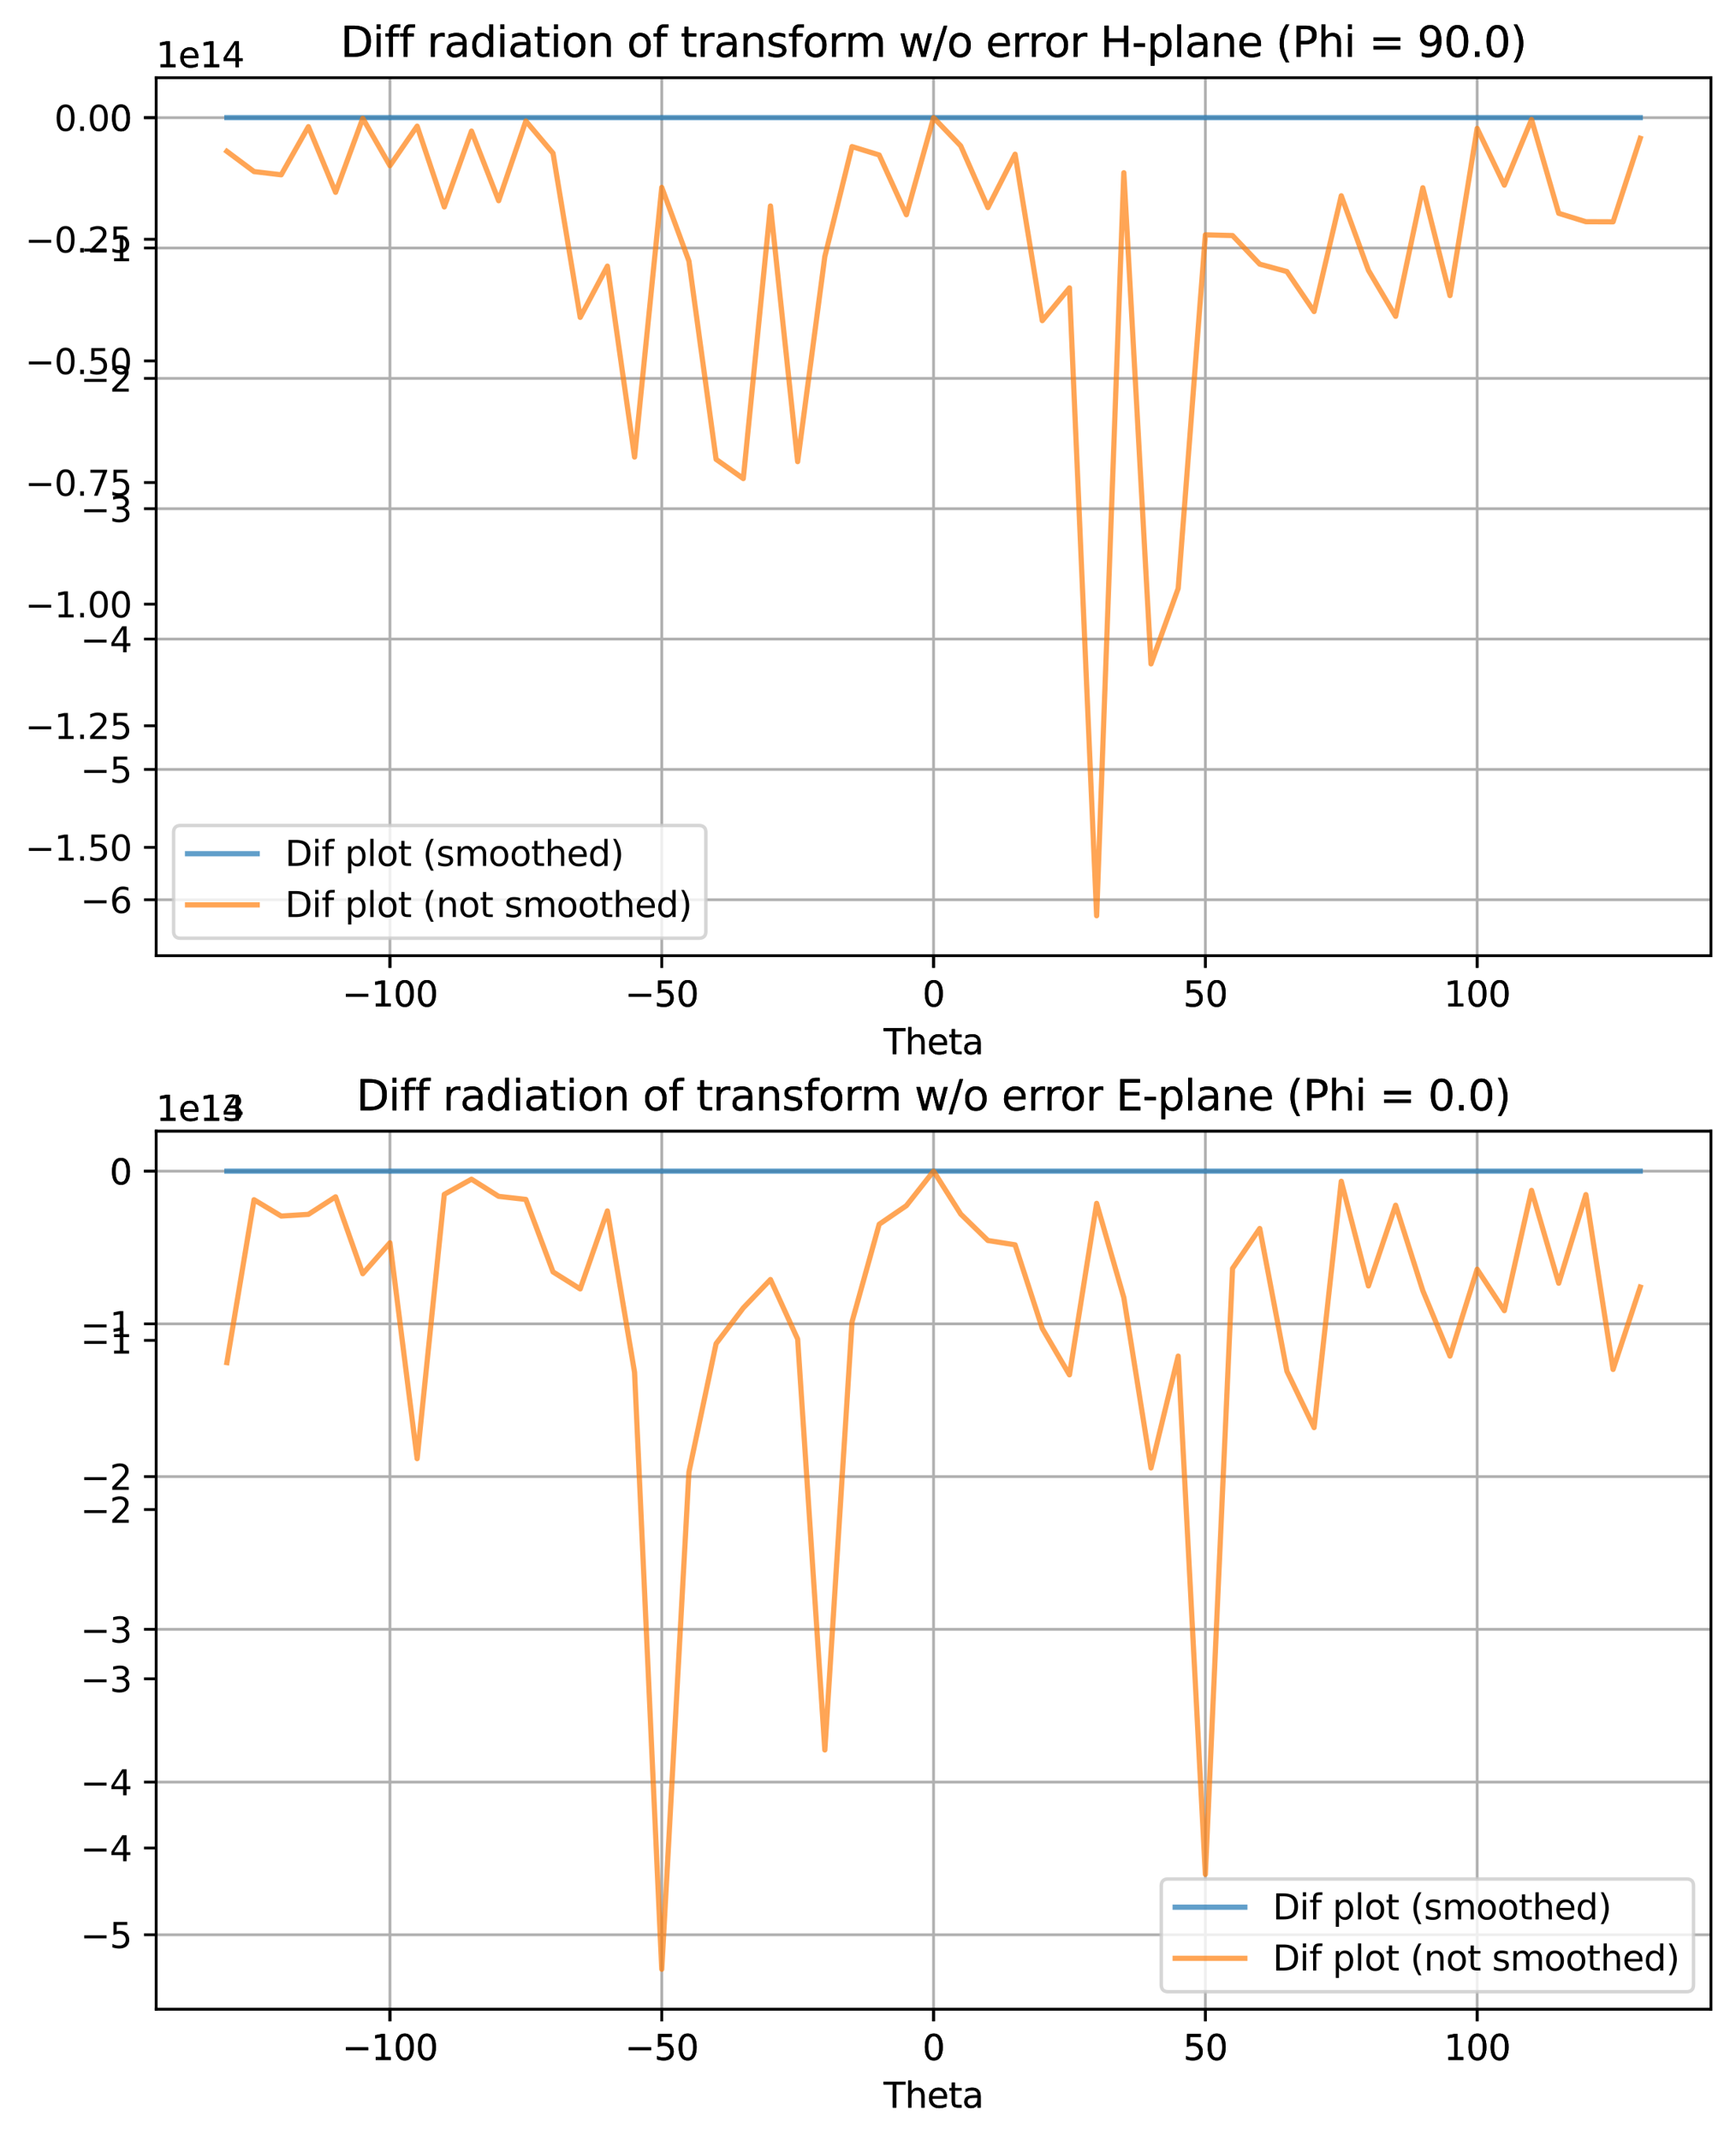 <?xml version="1.0" encoding="utf-8" standalone="no"?>
<!DOCTYPE svg PUBLIC "-//W3C//DTD SVG 1.1//EN"
  "http://www.w3.org/Graphics/SVG/1.1/DTD/svg11.dtd">
<svg xmlns:xlink="http://www.w3.org/1999/xlink" width="498.445pt" height="614.274pt" viewBox="0 0 498.445 614.274" xmlns="http://www.w3.org/2000/svg" version="1.1">
 <defs>
  <style type="text/css">*{stroke-linejoin: round; stroke-linecap: butt}</style>
 </defs>
 <g id="figure_1">
  <g id="patch_1">
   <path d="M 0 614.274 
L 498.445 614.274 
L 498.445 0 
L 0 0 
z
" style="fill: #ffffff"/>
  </g>
  <g id="axes_1">
   <g id="patch_2">
    <path d="M 44.845 274.318 
L 491.245 274.318 
L 491.245 22.318 
L 44.845 22.318 
z
" style="fill: #ffffff"/>
   </g>
   <g id="matplotlib.axis_1">
    <g id="xtick_1">
     <g id="line2d_1">
      <path d="M 111.961 274.318 
L 111.961 22.318 
" clip-path="url(#p95f97231af)" style="fill: none; stroke: #b0b0b0; stroke-width: 0.8; stroke-linecap: square"/>
     </g>
     <g id="line2d_2">
      <defs>
       <path id="m43d909a928" d="M 0 0 
L 0 3.5 
" style="stroke: #000000; stroke-width: 0.8"/>
      </defs>
      <g>
       <use xlink:href="#m43d909a928" x="111.961" y="274.318" style="stroke: #000000; stroke-width: 0.8"/>
      </g>
     </g>
     <g id="text_1">
      <!-- −100 -->
      <g transform="translate(98.228 288.917) scale(0.1 -0.1)">
       <defs>
        <path id="DejaVuSans-2212" d="M 678 2272 
L 4684 2272 
L 4684 1741 
L 678 1741 
L 678 2272 
z
" transform="scale(0.016)"/>
        <path id="DejaVuSans-31" d="M 794 531 
L 1825 531 
L 1825 4091 
L 703 3866 
L 703 4441 
L 1819 4666 
L 2450 4666 
L 2450 531 
L 3481 531 
L 3481 0 
L 794 0 
L 794 531 
z
" transform="scale(0.016)"/>
        <path id="DejaVuSans-30" d="M 2034 4250 
Q 1547 4250 1301 3770 
Q 1056 3291 1056 2328 
Q 1056 1369 1301 889 
Q 1547 409 2034 409 
Q 2525 409 2770 889 
Q 3016 1369 3016 2328 
Q 3016 3291 2770 3770 
Q 2525 4250 2034 4250 
z
M 2034 4750 
Q 2819 4750 3233 4129 
Q 3647 3509 3647 2328 
Q 3647 1150 3233 529 
Q 2819 -91 2034 -91 
Q 1250 -91 836 529 
Q 422 1150 422 2328 
Q 422 3509 836 4129 
Q 1250 4750 2034 4750 
z
" transform="scale(0.016)"/>
       </defs>
       <use xlink:href="#DejaVuSans-2212"/>
       <use xlink:href="#DejaVuSans-31" x="83.789"/>
       <use xlink:href="#DejaVuSans-30" x="147.412"/>
       <use xlink:href="#DejaVuSans-30" x="211.035"/>
      </g>
     </g>
    </g>
    <g id="xtick_2">
     <g id="line2d_3">
      <path d="M 190.003 274.318 
L 190.003 22.318 
" clip-path="url(#p95f97231af)" style="fill: none; stroke: #b0b0b0; stroke-width: 0.8; stroke-linecap: square"/>
     </g>
     <g id="line2d_4">
      <g>
       <use xlink:href="#m43d909a928" x="190.003" y="274.318" style="stroke: #000000; stroke-width: 0.8"/>
      </g>
     </g>
     <g id="text_2">
      <!-- −50 -->
      <g transform="translate(179.451 288.917) scale(0.1 -0.1)">
       <defs>
        <path id="DejaVuSans-35" d="M 691 4666 
L 3169 4666 
L 3169 4134 
L 1269 4134 
L 1269 2991 
Q 1406 3038 1543 3061 
Q 1681 3084 1819 3084 
Q 2600 3084 3056 2656 
Q 3513 2228 3513 1497 
Q 3513 744 3044 326 
Q 2575 -91 1722 -91 
Q 1428 -91 1123 -41 
Q 819 9 494 109 
L 494 744 
Q 775 591 1075 516 
Q 1375 441 1709 441 
Q 2250 441 2565 725 
Q 2881 1009 2881 1497 
Q 2881 1984 2565 2268 
Q 2250 2553 1709 2553 
Q 1456 2553 1204 2497 
Q 953 2441 691 2322 
L 691 4666 
z
" transform="scale(0.016)"/>
       </defs>
       <use xlink:href="#DejaVuSans-2212"/>
       <use xlink:href="#DejaVuSans-35" x="83.789"/>
       <use xlink:href="#DejaVuSans-30" x="147.412"/>
      </g>
     </g>
    </g>
    <g id="xtick_3">
     <g id="line2d_5">
      <path d="M 268.045 274.318 
L 268.045 22.318 
" clip-path="url(#p95f97231af)" style="fill: none; stroke: #b0b0b0; stroke-width: 0.8; stroke-linecap: square"/>
     </g>
     <g id="line2d_6">
      <g>
       <use xlink:href="#m43d909a928" x="268.045" y="274.318" style="stroke: #000000; stroke-width: 0.8"/>
      </g>
     </g>
     <g id="text_3">
      <!-- 0 -->
      <g transform="translate(264.864 288.917) scale(0.1 -0.1)">
       <use xlink:href="#DejaVuSans-30"/>
      </g>
     </g>
    </g>
    <g id="xtick_4">
     <g id="line2d_7">
      <path d="M 346.087 274.318 
L 346.087 22.318 
" clip-path="url(#p95f97231af)" style="fill: none; stroke: #b0b0b0; stroke-width: 0.8; stroke-linecap: square"/>
     </g>
     <g id="line2d_8">
      <g>
       <use xlink:href="#m43d909a928" x="346.087" y="274.318" style="stroke: #000000; stroke-width: 0.8"/>
      </g>
     </g>
     <g id="text_4">
      <!-- 50 -->
      <g transform="translate(339.725 288.917) scale(0.1 -0.1)">
       <use xlink:href="#DejaVuSans-35"/>
       <use xlink:href="#DejaVuSans-30" x="63.623"/>
      </g>
     </g>
    </g>
    <g id="xtick_5">
     <g id="line2d_9">
      <path d="M 424.129 274.318 
L 424.129 22.318 
" clip-path="url(#p95f97231af)" style="fill: none; stroke: #b0b0b0; stroke-width: 0.8; stroke-linecap: square"/>
     </g>
     <g id="line2d_10">
      <g>
       <use xlink:href="#m43d909a928" x="424.129" y="274.318" style="stroke: #000000; stroke-width: 0.8"/>
      </g>
     </g>
     <g id="text_5">
      <!-- 100 -->
      <g transform="translate(414.585 288.917) scale(0.1 -0.1)">
       <use xlink:href="#DejaVuSans-31"/>
       <use xlink:href="#DejaVuSans-30" x="63.623"/>
       <use xlink:href="#DejaVuSans-30" x="127.246"/>
      </g>
     </g>
    </g>
    <g id="text_6">
     <!-- Theta -->
     <g transform="translate(253.722 302.595) scale(0.1 -0.1)">
      <defs>
       <path id="DejaVuSans-54" d="M -19 4666 
L 3928 4666 
L 3928 4134 
L 2272 4134 
L 2272 0 
L 1638 0 
L 1638 4134 
L -19 4134 
L -19 4666 
z
" transform="scale(0.016)"/>
       <path id="DejaVuSans-68" d="M 3513 2113 
L 3513 0 
L 2938 0 
L 2938 2094 
Q 2938 2591 2744 2837 
Q 2550 3084 2163 3084 
Q 1697 3084 1428 2787 
Q 1159 2491 1159 1978 
L 1159 0 
L 581 0 
L 581 4863 
L 1159 4863 
L 1159 2956 
Q 1366 3272 1645 3428 
Q 1925 3584 2291 3584 
Q 2894 3584 3203 3211 
Q 3513 2838 3513 2113 
z
" transform="scale(0.016)"/>
       <path id="DejaVuSans-65" d="M 3597 1894 
L 3597 1613 
L 953 1613 
Q 991 1019 1311 708 
Q 1631 397 2203 397 
Q 2534 397 2845 478 
Q 3156 559 3463 722 
L 3463 178 
Q 3153 47 2828 -22 
Q 2503 -91 2169 -91 
Q 1331 -91 842 396 
Q 353 884 353 1716 
Q 353 2575 817 3079 
Q 1281 3584 2069 3584 
Q 2775 3584 3186 3129 
Q 3597 2675 3597 1894 
z
M 3022 2063 
Q 3016 2534 2758 2815 
Q 2500 3097 2075 3097 
Q 1594 3097 1305 2825 
Q 1016 2553 972 2059 
L 3022 2063 
z
" transform="scale(0.016)"/>
       <path id="DejaVuSans-74" d="M 1172 4494 
L 1172 3500 
L 2356 3500 
L 2356 3053 
L 1172 3053 
L 1172 1153 
Q 1172 725 1289 603 
Q 1406 481 1766 481 
L 2356 481 
L 2356 0 
L 1766 0 
Q 1100 0 847 248 
Q 594 497 594 1153 
L 594 3053 
L 172 3053 
L 172 3500 
L 594 3500 
L 594 4494 
L 1172 4494 
z
" transform="scale(0.016)"/>
       <path id="DejaVuSans-61" d="M 2194 1759 
Q 1497 1759 1228 1600 
Q 959 1441 959 1056 
Q 959 750 1161 570 
Q 1363 391 1709 391 
Q 2188 391 2477 730 
Q 2766 1069 2766 1631 
L 2766 1759 
L 2194 1759 
z
M 3341 1997 
L 3341 0 
L 2766 0 
L 2766 531 
Q 2569 213 2275 61 
Q 1981 -91 1556 -91 
Q 1019 -91 701 211 
Q 384 513 384 1019 
Q 384 1609 779 1909 
Q 1175 2209 1959 2209 
L 2766 2209 
L 2766 2266 
Q 2766 2663 2505 2880 
Q 2244 3097 1772 3097 
Q 1472 3097 1187 3025 
Q 903 2953 641 2809 
L 641 3341 
Q 956 3463 1253 3523 
Q 1550 3584 1831 3584 
Q 2591 3584 2966 3190 
Q 3341 2797 3341 1997 
z
" transform="scale(0.016)"/>
      </defs>
      <use xlink:href="#DejaVuSans-54"/>
      <use xlink:href="#DejaVuSans-68" x="61.084"/>
      <use xlink:href="#DejaVuSans-65" x="124.463"/>
      <use xlink:href="#DejaVuSans-74" x="185.986"/>
      <use xlink:href="#DejaVuSans-61" x="225.195"/>
     </g>
    </g>
   </g>
   <g id="matplotlib.axis_2">
    <g id="ytick_1">
     <g id="line2d_11">
      <path d="M 44.845 243.243 
L 491.245 243.243 
" clip-path="url(#p95f97231af)" style="fill: none; stroke: #b0b0b0; stroke-width: 0.8; stroke-linecap: square"/>
     </g>
     <g id="line2d_12">
      <defs>
       <path id="ma99c96856f" d="M 0 0 
L -3.5 0 
" style="stroke: #000000; stroke-width: 0.8"/>
      </defs>
      <g>
       <use xlink:href="#ma99c96856f" x="44.845" y="243.243" style="stroke: #000000; stroke-width: 0.8"/>
      </g>
     </g>
     <g id="text_7">
      <!-- −1.50 -->
      <g transform="translate(7.2 247.042) scale(0.1 -0.1)">
       <defs>
        <path id="DejaVuSans-2e" d="M 684 794 
L 1344 794 
L 1344 0 
L 684 0 
L 684 794 
z
" transform="scale(0.016)"/>
       </defs>
       <use xlink:href="#DejaVuSans-2212"/>
       <use xlink:href="#DejaVuSans-31" x="83.789"/>
       <use xlink:href="#DejaVuSans-2e" x="147.412"/>
       <use xlink:href="#DejaVuSans-35" x="179.199"/>
       <use xlink:href="#DejaVuSans-30" x="242.822"/>
      </g>
     </g>
    </g>
    <g id="ytick_2">
     <g id="line2d_13">
      <path d="M 44.845 208.331 
L 491.245 208.331 
" clip-path="url(#p95f97231af)" style="fill: none; stroke: #b0b0b0; stroke-width: 0.8; stroke-linecap: square"/>
     </g>
     <g id="line2d_14">
      <g>
       <use xlink:href="#ma99c96856f" x="44.845" y="208.331" style="stroke: #000000; stroke-width: 0.8"/>
      </g>
     </g>
     <g id="text_8">
      <!-- −1.25 -->
      <g transform="translate(7.2 212.13) scale(0.1 -0.1)">
       <defs>
        <path id="DejaVuSans-32" d="M 1228 531 
L 3431 531 
L 3431 0 
L 469 0 
L 469 531 
Q 828 903 1448 1529 
Q 2069 2156 2228 2338 
Q 2531 2678 2651 2914 
Q 2772 3150 2772 3378 
Q 2772 3750 2511 3984 
Q 2250 4219 1831 4219 
Q 1534 4219 1204 4116 
Q 875 4013 500 3803 
L 500 4441 
Q 881 4594 1212 4672 
Q 1544 4750 1819 4750 
Q 2544 4750 2975 4387 
Q 3406 4025 3406 3419 
Q 3406 3131 3298 2873 
Q 3191 2616 2906 2266 
Q 2828 2175 2409 1742 
Q 1991 1309 1228 531 
z
" transform="scale(0.016)"/>
       </defs>
       <use xlink:href="#DejaVuSans-2212"/>
       <use xlink:href="#DejaVuSans-31" x="83.789"/>
       <use xlink:href="#DejaVuSans-2e" x="147.412"/>
       <use xlink:href="#DejaVuSans-32" x="179.199"/>
       <use xlink:href="#DejaVuSans-35" x="242.822"/>
      </g>
     </g>
    </g>
    <g id="ytick_3">
     <g id="line2d_15">
      <path d="M 44.845 173.419 
L 491.245 173.419 
" clip-path="url(#p95f97231af)" style="fill: none; stroke: #b0b0b0; stroke-width: 0.8; stroke-linecap: square"/>
     </g>
     <g id="line2d_16">
      <g>
       <use xlink:href="#ma99c96856f" x="44.845" y="173.419" style="stroke: #000000; stroke-width: 0.8"/>
      </g>
     </g>
     <g id="text_9">
      <!-- −1.00 -->
      <g transform="translate(7.2 177.219) scale(0.1 -0.1)">
       <use xlink:href="#DejaVuSans-2212"/>
       <use xlink:href="#DejaVuSans-31" x="83.789"/>
       <use xlink:href="#DejaVuSans-2e" x="147.412"/>
       <use xlink:href="#DejaVuSans-30" x="179.199"/>
       <use xlink:href="#DejaVuSans-30" x="242.822"/>
      </g>
     </g>
    </g>
    <g id="ytick_4">
     <g id="line2d_17">
      <path d="M 44.845 138.508 
L 491.245 138.508 
" clip-path="url(#p95f97231af)" style="fill: none; stroke: #b0b0b0; stroke-width: 0.8; stroke-linecap: square"/>
     </g>
     <g id="line2d_18">
      <g>
       <use xlink:href="#ma99c96856f" x="44.845" y="138.508" style="stroke: #000000; stroke-width: 0.8"/>
      </g>
     </g>
     <g id="text_10">
      <!-- −0.75 -->
      <g transform="translate(7.2 142.307) scale(0.1 -0.1)">
       <defs>
        <path id="DejaVuSans-37" d="M 525 4666 
L 3525 4666 
L 3525 4397 
L 1831 0 
L 1172 0 
L 2766 4134 
L 525 4134 
L 525 4666 
z
" transform="scale(0.016)"/>
       </defs>
       <use xlink:href="#DejaVuSans-2212"/>
       <use xlink:href="#DejaVuSans-30" x="83.789"/>
       <use xlink:href="#DejaVuSans-2e" x="147.412"/>
       <use xlink:href="#DejaVuSans-37" x="179.199"/>
       <use xlink:href="#DejaVuSans-35" x="242.822"/>
      </g>
     </g>
    </g>
    <g id="ytick_5">
     <g id="line2d_19">
      <path d="M 44.845 103.596 
L 491.245 103.596 
" clip-path="url(#p95f97231af)" style="fill: none; stroke: #b0b0b0; stroke-width: 0.8; stroke-linecap: square"/>
     </g>
     <g id="line2d_20">
      <g>
       <use xlink:href="#ma99c96856f" x="44.845" y="103.596" style="stroke: #000000; stroke-width: 0.8"/>
      </g>
     </g>
     <g id="text_11">
      <!-- −0.50 -->
      <g transform="translate(7.2 107.395) scale(0.1 -0.1)">
       <use xlink:href="#DejaVuSans-2212"/>
       <use xlink:href="#DejaVuSans-30" x="83.789"/>
       <use xlink:href="#DejaVuSans-2e" x="147.412"/>
       <use xlink:href="#DejaVuSans-35" x="179.199"/>
       <use xlink:href="#DejaVuSans-30" x="242.822"/>
      </g>
     </g>
    </g>
    <g id="ytick_6">
     <g id="line2d_21">
      <path d="M 44.845 68.684 
L 491.245 68.684 
" clip-path="url(#p95f97231af)" style="fill: none; stroke: #b0b0b0; stroke-width: 0.8; stroke-linecap: square"/>
     </g>
     <g id="line2d_22">
      <g>
       <use xlink:href="#ma99c96856f" x="44.845" y="68.684" style="stroke: #000000; stroke-width: 0.8"/>
      </g>
     </g>
     <g id="text_12">
      <!-- −0.25 -->
      <g transform="translate(7.2 72.484) scale(0.1 -0.1)">
       <use xlink:href="#DejaVuSans-2212"/>
       <use xlink:href="#DejaVuSans-30" x="83.789"/>
       <use xlink:href="#DejaVuSans-2e" x="147.412"/>
       <use xlink:href="#DejaVuSans-32" x="179.199"/>
       <use xlink:href="#DejaVuSans-35" x="242.822"/>
      </g>
     </g>
    </g>
    <g id="ytick_7">
     <g id="line2d_23">
      <path d="M 44.845 33.773 
L 491.245 33.773 
" clip-path="url(#p95f97231af)" style="fill: none; stroke: #b0b0b0; stroke-width: 0.8; stroke-linecap: square"/>
     </g>
     <g id="line2d_24">
      <g>
       <use xlink:href="#ma99c96856f" x="44.845" y="33.773" style="stroke: #000000; stroke-width: 0.8"/>
      </g>
     </g>
     <g id="text_13">
      <!-- 0.00 -->
      <g transform="translate(15.58 37.572) scale(0.1 -0.1)">
       <use xlink:href="#DejaVuSans-30"/>
       <use xlink:href="#DejaVuSans-2e" x="63.623"/>
       <use xlink:href="#DejaVuSans-30" x="95.41"/>
       <use xlink:href="#DejaVuSans-30" x="159.033"/>
      </g>
     </g>
    </g>
    <g id="text_14">
     <!-- 1e14 -->
     <g transform="translate(44.845 19.318) scale(0.1 -0.1)">
      <defs>
       <path id="DejaVuSans-34" d="M 2419 4116 
L 825 1625 
L 2419 1625 
L 2419 4116 
z
M 2253 4666 
L 3047 4666 
L 3047 1625 
L 3713 1625 
L 3713 1100 
L 3047 1100 
L 3047 0 
L 2419 0 
L 2419 1100 
L 313 1100 
L 313 1709 
L 2253 4666 
z
" transform="scale(0.016)"/>
      </defs>
      <use xlink:href="#DejaVuSans-31"/>
      <use xlink:href="#DejaVuSans-65" x="63.623"/>
      <use xlink:href="#DejaVuSans-31" x="125.146"/>
      <use xlink:href="#DejaVuSans-34" x="188.77"/>
     </g>
    </g>
   </g>
   <g id="line2d_25">
    <path d="M 65.136 33.773 
L 72.94 33.773 
L 80.745 33.773 
L 88.549 33.773 
L 96.353 33.773 
L 104.157 33.773 
L 111.961 33.773 
L 119.766 33.773 
L 127.57 33.773 
L 135.374 33.773 
L 143.178 33.773 
L 150.982 33.773 
L 158.787 33.773 
L 166.591 33.773 
L 174.395 33.773 
L 182.199 33.773 
L 190.003 33.773 
L 197.808 33.773 
L 205.612 33.773 
L 213.416 33.773 
L 221.22 33.773 
L 229.024 33.773 
L 236.829 33.773 
L 244.633 33.773 
L 252.437 33.773 
L 260.241 33.773 
L 268.045 33.773 
L 275.85 33.773 
L 283.654 33.773 
L 291.458 33.773 
L 299.262 33.773 
L 307.066 33.773 
L 314.87 33.773 
L 322.675 33.773 
L 330.479 33.773 
L 338.283 33.773 
L 346.087 33.773 
L 353.891 33.773 
L 361.696 33.773 
L 369.5 33.773 
L 377.304 33.773 
L 385.108 33.773 
L 392.912 33.773 
L 400.717 33.773 
L 408.521 33.773 
L 416.325 33.773 
L 424.129 33.773 
L 431.933 33.773 
L 439.738 33.773 
L 447.542 33.773 
L 455.346 33.773 
L 463.15 33.773 
L 470.954 33.773 
" clip-path="url(#p95f97231af)" style="fill: none; stroke: #1f77b4; stroke-opacity: 0.7; stroke-width: 1.5; stroke-linecap: square"/>
   </g>
   <g id="line2d_26">
    <path d="M 65.136 92.591 
L 72.94 47.942 
L 80.745 78.963 
L 88.549 46.28 
L 96.353 60.373 
L 104.157 42.328 
L 111.961 85.991 
L 119.766 59.6 
L 127.57 77.933 
L 135.374 42.461 
L 143.178 63.75 
L 150.982 42.784 
L 158.787 101.649 
L 166.591 74.735 
L 174.395 39.993 
L 182.199 66.092 
L 190.003 98.833 
L 197.808 90.094 
L 205.612 141.388 
L 213.416 262.864 
L 221.22 87.341 
L 229.024 81.588 
L 236.829 39.829 
L 244.633 57.907 
L 252.437 46.127 
L 260.241 40.399 
L 268.045 33.773 
L 275.85 43.219 
L 283.654 41.986 
L 291.458 44.026 
L 299.262 98.618 
L 307.066 90.747 
L 314.87 193.337 
L 322.675 100.276 
L 330.479 185.539 
L 338.283 115.411 
L 346.087 46.972 
L 353.891 71.007 
L 361.696 85.935 
L 369.5 37.414 
L 377.304 52.716 
L 385.108 43.275 
L 392.912 85.059 
L 400.717 38.657 
L 408.521 74.924 
L 416.325 43.924 
L 424.129 76.755 
L 431.933 46.869 
L 439.738 43.859 
L 447.542 36.692 
L 455.346 65.067 
L 463.15 49.824 
L 470.954 42.965 
" clip-path="url(#p95f97231af)" style="fill: none; stroke: #ff7f0e; stroke-opacity: 0.7; stroke-width: 1.5; stroke-linecap: square"/>
   </g>
   <g id="patch_3">
    <path d="M 44.845 274.318 
L 44.845 22.318 
" style="fill: none; stroke: #000000; stroke-width: 0.8; stroke-linejoin: miter; stroke-linecap: square"/>
   </g>
   <g id="patch_4">
    <path d="M 491.245 274.318 
L 491.245 22.318 
" style="fill: none; stroke: #000000; stroke-width: 0.8; stroke-linejoin: miter; stroke-linecap: square"/>
   </g>
   <g id="patch_5">
    <path d="M 44.845 274.318 
L 491.245 274.318 
" style="fill: none; stroke: #000000; stroke-width: 0.8; stroke-linejoin: miter; stroke-linecap: square"/>
   </g>
   <g id="patch_6">
    <path d="M 44.845 22.318 
L 491.245 22.318 
" style="fill: none; stroke: #000000; stroke-width: 0.8; stroke-linejoin: miter; stroke-linecap: square"/>
   </g>
   <g id="text_15">
    <!-- Diff radiation of transform w/o error H-plane (Phi = 90.0) -->
    <g transform="translate(97.784 16.318) scale(0.12 -0.12)">
     <defs>
      <path id="DejaVuSans-44" d="M 1259 4147 
L 1259 519 
L 2022 519 
Q 2988 519 3436 956 
Q 3884 1394 3884 2338 
Q 3884 3275 3436 3711 
Q 2988 4147 2022 4147 
L 1259 4147 
z
M 628 4666 
L 1925 4666 
Q 3281 4666 3915 4102 
Q 4550 3538 4550 2338 
Q 4550 1131 3912 565 
Q 3275 0 1925 0 
L 628 0 
L 628 4666 
z
" transform="scale(0.016)"/>
      <path id="DejaVuSans-69" d="M 603 3500 
L 1178 3500 
L 1178 0 
L 603 0 
L 603 3500 
z
M 603 4863 
L 1178 4863 
L 1178 4134 
L 603 4134 
L 603 4863 
z
" transform="scale(0.016)"/>
      <path id="DejaVuSans-66" d="M 2375 4863 
L 2375 4384 
L 1825 4384 
Q 1516 4384 1395 4259 
Q 1275 4134 1275 3809 
L 1275 3500 
L 2222 3500 
L 2222 3053 
L 1275 3053 
L 1275 0 
L 697 0 
L 697 3053 
L 147 3053 
L 147 3500 
L 697 3500 
L 697 3744 
Q 697 4328 969 4595 
Q 1241 4863 1831 4863 
L 2375 4863 
z
" transform="scale(0.016)"/>
      <path id="DejaVuSans-20" transform="scale(0.016)"/>
      <path id="DejaVuSans-72" d="M 2631 2963 
Q 2534 3019 2420 3045 
Q 2306 3072 2169 3072 
Q 1681 3072 1420 2755 
Q 1159 2438 1159 1844 
L 1159 0 
L 581 0 
L 581 3500 
L 1159 3500 
L 1159 2956 
Q 1341 3275 1631 3429 
Q 1922 3584 2338 3584 
Q 2397 3584 2469 3576 
Q 2541 3569 2628 3553 
L 2631 2963 
z
" transform="scale(0.016)"/>
      <path id="DejaVuSans-64" d="M 2906 2969 
L 2906 4863 
L 3481 4863 
L 3481 0 
L 2906 0 
L 2906 525 
Q 2725 213 2448 61 
Q 2172 -91 1784 -91 
Q 1150 -91 751 415 
Q 353 922 353 1747 
Q 353 2572 751 3078 
Q 1150 3584 1784 3584 
Q 2172 3584 2448 3432 
Q 2725 3281 2906 2969 
z
M 947 1747 
Q 947 1113 1208 752 
Q 1469 391 1925 391 
Q 2381 391 2643 752 
Q 2906 1113 2906 1747 
Q 2906 2381 2643 2742 
Q 2381 3103 1925 3103 
Q 1469 3103 1208 2742 
Q 947 2381 947 1747 
z
" transform="scale(0.016)"/>
      <path id="DejaVuSans-6f" d="M 1959 3097 
Q 1497 3097 1228 2736 
Q 959 2375 959 1747 
Q 959 1119 1226 758 
Q 1494 397 1959 397 
Q 2419 397 2687 759 
Q 2956 1122 2956 1747 
Q 2956 2369 2687 2733 
Q 2419 3097 1959 3097 
z
M 1959 3584 
Q 2709 3584 3137 3096 
Q 3566 2609 3566 1747 
Q 3566 888 3137 398 
Q 2709 -91 1959 -91 
Q 1206 -91 779 398 
Q 353 888 353 1747 
Q 353 2609 779 3096 
Q 1206 3584 1959 3584 
z
" transform="scale(0.016)"/>
      <path id="DejaVuSans-6e" d="M 3513 2113 
L 3513 0 
L 2938 0 
L 2938 2094 
Q 2938 2591 2744 2837 
Q 2550 3084 2163 3084 
Q 1697 3084 1428 2787 
Q 1159 2491 1159 1978 
L 1159 0 
L 581 0 
L 581 3500 
L 1159 3500 
L 1159 2956 
Q 1366 3272 1645 3428 
Q 1925 3584 2291 3584 
Q 2894 3584 3203 3211 
Q 3513 2838 3513 2113 
z
" transform="scale(0.016)"/>
      <path id="DejaVuSans-73" d="M 2834 3397 
L 2834 2853 
Q 2591 2978 2328 3040 
Q 2066 3103 1784 3103 
Q 1356 3103 1142 2972 
Q 928 2841 928 2578 
Q 928 2378 1081 2264 
Q 1234 2150 1697 2047 
L 1894 2003 
Q 2506 1872 2764 1633 
Q 3022 1394 3022 966 
Q 3022 478 2636 193 
Q 2250 -91 1575 -91 
Q 1294 -91 989 -36 
Q 684 19 347 128 
L 347 722 
Q 666 556 975 473 
Q 1284 391 1588 391 
Q 1994 391 2212 530 
Q 2431 669 2431 922 
Q 2431 1156 2273 1281 
Q 2116 1406 1581 1522 
L 1381 1569 
Q 847 1681 609 1914 
Q 372 2147 372 2553 
Q 372 3047 722 3315 
Q 1072 3584 1716 3584 
Q 2034 3584 2315 3537 
Q 2597 3491 2834 3397 
z
" transform="scale(0.016)"/>
      <path id="DejaVuSans-6d" d="M 3328 2828 
Q 3544 3216 3844 3400 
Q 4144 3584 4550 3584 
Q 5097 3584 5394 3201 
Q 5691 2819 5691 2113 
L 5691 0 
L 5113 0 
L 5113 2094 
Q 5113 2597 4934 2840 
Q 4756 3084 4391 3084 
Q 3944 3084 3684 2787 
Q 3425 2491 3425 1978 
L 3425 0 
L 2847 0 
L 2847 2094 
Q 2847 2600 2669 2842 
Q 2491 3084 2119 3084 
Q 1678 3084 1418 2786 
Q 1159 2488 1159 1978 
L 1159 0 
L 581 0 
L 581 3500 
L 1159 3500 
L 1159 2956 
Q 1356 3278 1631 3431 
Q 1906 3584 2284 3584 
Q 2666 3584 2933 3390 
Q 3200 3197 3328 2828 
z
" transform="scale(0.016)"/>
      <path id="DejaVuSans-77" d="M 269 3500 
L 844 3500 
L 1563 769 
L 2278 3500 
L 2956 3500 
L 3675 769 
L 4391 3500 
L 4966 3500 
L 4050 0 
L 3372 0 
L 2619 2869 
L 1863 0 
L 1184 0 
L 269 3500 
z
" transform="scale(0.016)"/>
      <path id="DejaVuSans-2f" d="M 1625 4666 
L 2156 4666 
L 531 -594 
L 0 -594 
L 1625 4666 
z
" transform="scale(0.016)"/>
      <path id="DejaVuSans-48" d="M 628 4666 
L 1259 4666 
L 1259 2753 
L 3553 2753 
L 3553 4666 
L 4184 4666 
L 4184 0 
L 3553 0 
L 3553 2222 
L 1259 2222 
L 1259 0 
L 628 0 
L 628 4666 
z
" transform="scale(0.016)"/>
      <path id="DejaVuSans-2d" d="M 313 2009 
L 1997 2009 
L 1997 1497 
L 313 1497 
L 313 2009 
z
" transform="scale(0.016)"/>
      <path id="DejaVuSans-70" d="M 1159 525 
L 1159 -1331 
L 581 -1331 
L 581 3500 
L 1159 3500 
L 1159 2969 
Q 1341 3281 1617 3432 
Q 1894 3584 2278 3584 
Q 2916 3584 3314 3078 
Q 3713 2572 3713 1747 
Q 3713 922 3314 415 
Q 2916 -91 2278 -91 
Q 1894 -91 1617 61 
Q 1341 213 1159 525 
z
M 3116 1747 
Q 3116 2381 2855 2742 
Q 2594 3103 2138 3103 
Q 1681 3103 1420 2742 
Q 1159 2381 1159 1747 
Q 1159 1113 1420 752 
Q 1681 391 2138 391 
Q 2594 391 2855 752 
Q 3116 1113 3116 1747 
z
" transform="scale(0.016)"/>
      <path id="DejaVuSans-6c" d="M 603 4863 
L 1178 4863 
L 1178 0 
L 603 0 
L 603 4863 
z
" transform="scale(0.016)"/>
      <path id="DejaVuSans-28" d="M 1984 4856 
Q 1566 4138 1362 3434 
Q 1159 2731 1159 2009 
Q 1159 1288 1364 580 
Q 1569 -128 1984 -844 
L 1484 -844 
Q 1016 -109 783 600 
Q 550 1309 550 2009 
Q 550 2706 781 3412 
Q 1013 4119 1484 4856 
L 1984 4856 
z
" transform="scale(0.016)"/>
      <path id="DejaVuSans-50" d="M 1259 4147 
L 1259 2394 
L 2053 2394 
Q 2494 2394 2734 2622 
Q 2975 2850 2975 3272 
Q 2975 3691 2734 3919 
Q 2494 4147 2053 4147 
L 1259 4147 
z
M 628 4666 
L 2053 4666 
Q 2838 4666 3239 4311 
Q 3641 3956 3641 3272 
Q 3641 2581 3239 2228 
Q 2838 1875 2053 1875 
L 1259 1875 
L 1259 0 
L 628 0 
L 628 4666 
z
" transform="scale(0.016)"/>
      <path id="DejaVuSans-3d" d="M 678 2906 
L 4684 2906 
L 4684 2381 
L 678 2381 
L 678 2906 
z
M 678 1631 
L 4684 1631 
L 4684 1100 
L 678 1100 
L 678 1631 
z
" transform="scale(0.016)"/>
      <path id="DejaVuSans-39" d="M 703 97 
L 703 672 
Q 941 559 1184 500 
Q 1428 441 1663 441 
Q 2288 441 2617 861 
Q 2947 1281 2994 2138 
Q 2813 1869 2534 1725 
Q 2256 1581 1919 1581 
Q 1219 1581 811 2004 
Q 403 2428 403 3163 
Q 403 3881 828 4315 
Q 1253 4750 1959 4750 
Q 2769 4750 3195 4129 
Q 3622 3509 3622 2328 
Q 3622 1225 3098 567 
Q 2575 -91 1691 -91 
Q 1453 -91 1209 -44 
Q 966 3 703 97 
z
M 1959 2075 
Q 2384 2075 2632 2365 
Q 2881 2656 2881 3163 
Q 2881 3666 2632 3958 
Q 2384 4250 1959 4250 
Q 1534 4250 1286 3958 
Q 1038 3666 1038 3163 
Q 1038 2656 1286 2365 
Q 1534 2075 1959 2075 
z
" transform="scale(0.016)"/>
      <path id="DejaVuSans-29" d="M 513 4856 
L 1013 4856 
Q 1481 4119 1714 3412 
Q 1947 2706 1947 2009 
Q 1947 1309 1714 600 
Q 1481 -109 1013 -844 
L 513 -844 
Q 928 -128 1133 580 
Q 1338 1288 1338 2009 
Q 1338 2731 1133 3434 
Q 928 4138 513 4856 
z
" transform="scale(0.016)"/>
     </defs>
     <use xlink:href="#DejaVuSans-44"/>
     <use xlink:href="#DejaVuSans-69" x="77.002"/>
     <use xlink:href="#DejaVuSans-66" x="104.785"/>
     <use xlink:href="#DejaVuSans-66" x="139.99"/>
     <use xlink:href="#DejaVuSans-20" x="175.195"/>
     <use xlink:href="#DejaVuSans-72" x="206.982"/>
     <use xlink:href="#DejaVuSans-61" x="248.096"/>
     <use xlink:href="#DejaVuSans-64" x="309.375"/>
     <use xlink:href="#DejaVuSans-69" x="372.852"/>
     <use xlink:href="#DejaVuSans-61" x="400.635"/>
     <use xlink:href="#DejaVuSans-74" x="461.914"/>
     <use xlink:href="#DejaVuSans-69" x="501.123"/>
     <use xlink:href="#DejaVuSans-6f" x="528.906"/>
     <use xlink:href="#DejaVuSans-6e" x="590.088"/>
     <use xlink:href="#DejaVuSans-20" x="653.467"/>
     <use xlink:href="#DejaVuSans-6f" x="685.254"/>
     <use xlink:href="#DejaVuSans-66" x="746.436"/>
     <use xlink:href="#DejaVuSans-20" x="781.641"/>
     <use xlink:href="#DejaVuSans-74" x="813.428"/>
     <use xlink:href="#DejaVuSans-72" x="852.637"/>
     <use xlink:href="#DejaVuSans-61" x="893.75"/>
     <use xlink:href="#DejaVuSans-6e" x="955.029"/>
     <use xlink:href="#DejaVuSans-73" x="1018.408"/>
     <use xlink:href="#DejaVuSans-66" x="1070.508"/>
     <use xlink:href="#DejaVuSans-6f" x="1105.713"/>
     <use xlink:href="#DejaVuSans-72" x="1166.895"/>
     <use xlink:href="#DejaVuSans-6d" x="1206.258"/>
     <use xlink:href="#DejaVuSans-20" x="1303.67"/>
     <use xlink:href="#DejaVuSans-77" x="1335.457"/>
     <use xlink:href="#DejaVuSans-2f" x="1417.244"/>
     <use xlink:href="#DejaVuSans-6f" x="1450.936"/>
     <use xlink:href="#DejaVuSans-20" x="1512.117"/>
     <use xlink:href="#DejaVuSans-65" x="1543.904"/>
     <use xlink:href="#DejaVuSans-72" x="1605.428"/>
     <use xlink:href="#DejaVuSans-72" x="1644.791"/>
     <use xlink:href="#DejaVuSans-6f" x="1683.654"/>
     <use xlink:href="#DejaVuSans-72" x="1744.836"/>
     <use xlink:href="#DejaVuSans-20" x="1785.949"/>
     <use xlink:href="#DejaVuSans-48" x="1817.736"/>
     <use xlink:href="#DejaVuSans-2d" x="1892.932"/>
     <use xlink:href="#DejaVuSans-70" x="1929.016"/>
     <use xlink:href="#DejaVuSans-6c" x="1992.492"/>
     <use xlink:href="#DejaVuSans-61" x="2020.275"/>
     <use xlink:href="#DejaVuSans-6e" x="2081.555"/>
     <use xlink:href="#DejaVuSans-65" x="2144.934"/>
     <use xlink:href="#DejaVuSans-20" x="2206.457"/>
     <use xlink:href="#DejaVuSans-28" x="2238.244"/>
     <use xlink:href="#DejaVuSans-50" x="2277.258"/>
     <use xlink:href="#DejaVuSans-68" x="2337.561"/>
     <use xlink:href="#DejaVuSans-69" x="2400.939"/>
     <use xlink:href="#DejaVuSans-20" x="2428.723"/>
     <use xlink:href="#DejaVuSans-3d" x="2460.51"/>
     <use xlink:href="#DejaVuSans-20" x="2544.299"/>
     <use xlink:href="#DejaVuSans-39" x="2576.086"/>
     <use xlink:href="#DejaVuSans-30" x="2639.709"/>
     <use xlink:href="#DejaVuSans-2e" x="2703.332"/>
     <use xlink:href="#DejaVuSans-30" x="2735.119"/>
     <use xlink:href="#DejaVuSans-29" x="2798.742"/>
    </g>
   </g>
   <g id="legend_1">
    <g id="patch_7">
     <path d="M 51.845 269.318 
L 200.67 269.318 
Q 202.67 269.318 202.67 267.318 
L 202.67 238.962 
Q 202.67 236.962 200.67 236.962 
L 51.845 236.962 
Q 49.845 236.962 49.845 238.962 
L 49.845 267.318 
Q 49.845 269.318 51.845 269.318 
z
" style="fill: #ffffff; opacity: 0.8; stroke: #cccccc; stroke-linejoin: miter"/>
    </g>
    <g id="line2d_27">
     <path d="M 53.845 245.06 
L 63.845 245.06 
L 73.845 245.06 
" style="fill: none; stroke: #1f77b4; stroke-opacity: 0.7; stroke-width: 1.5; stroke-linecap: square"/>
    </g>
    <g id="text_16">
     <!-- Dif plot (smoothed) -->
     <g transform="translate(81.845 248.56) scale(0.1 -0.1)">
      <use xlink:href="#DejaVuSans-44"/>
      <use xlink:href="#DejaVuSans-69" x="77.002"/>
      <use xlink:href="#DejaVuSans-66" x="104.785"/>
      <use xlink:href="#DejaVuSans-20" x="139.99"/>
      <use xlink:href="#DejaVuSans-70" x="171.777"/>
      <use xlink:href="#DejaVuSans-6c" x="235.254"/>
      <use xlink:href="#DejaVuSans-6f" x="263.037"/>
      <use xlink:href="#DejaVuSans-74" x="324.219"/>
      <use xlink:href="#DejaVuSans-20" x="363.428"/>
      <use xlink:href="#DejaVuSans-28" x="395.215"/>
      <use xlink:href="#DejaVuSans-73" x="434.229"/>
      <use xlink:href="#DejaVuSans-6d" x="486.328"/>
      <use xlink:href="#DejaVuSans-6f" x="583.74"/>
      <use xlink:href="#DejaVuSans-6f" x="644.922"/>
      <use xlink:href="#DejaVuSans-74" x="706.104"/>
      <use xlink:href="#DejaVuSans-68" x="745.312"/>
      <use xlink:href="#DejaVuSans-65" x="808.691"/>
      <use xlink:href="#DejaVuSans-64" x="870.215"/>
      <use xlink:href="#DejaVuSans-29" x="933.691"/>
     </g>
    </g>
    <g id="line2d_28">
     <path d="M 53.845 259.738 
L 63.845 259.738 
L 73.845 259.738 
" style="fill: none; stroke: #ff7f0e; stroke-opacity: 0.7; stroke-width: 1.5; stroke-linecap: square"/>
    </g>
    <g id="text_17">
     <!-- Dif plot (not smoothed) -->
     <g transform="translate(81.845 263.238) scale(0.1 -0.1)">
      <use xlink:href="#DejaVuSans-44"/>
      <use xlink:href="#DejaVuSans-69" x="77.002"/>
      <use xlink:href="#DejaVuSans-66" x="104.785"/>
      <use xlink:href="#DejaVuSans-20" x="139.99"/>
      <use xlink:href="#DejaVuSans-70" x="171.777"/>
      <use xlink:href="#DejaVuSans-6c" x="235.254"/>
      <use xlink:href="#DejaVuSans-6f" x="263.037"/>
      <use xlink:href="#DejaVuSans-74" x="324.219"/>
      <use xlink:href="#DejaVuSans-20" x="363.428"/>
      <use xlink:href="#DejaVuSans-28" x="395.215"/>
      <use xlink:href="#DejaVuSans-6e" x="434.229"/>
      <use xlink:href="#DejaVuSans-6f" x="497.607"/>
      <use xlink:href="#DejaVuSans-74" x="558.789"/>
      <use xlink:href="#DejaVuSans-20" x="597.998"/>
      <use xlink:href="#DejaVuSans-73" x="629.785"/>
      <use xlink:href="#DejaVuSans-6d" x="681.885"/>
      <use xlink:href="#DejaVuSans-6f" x="779.297"/>
      <use xlink:href="#DejaVuSans-6f" x="840.479"/>
      <use xlink:href="#DejaVuSans-74" x="901.66"/>
      <use xlink:href="#DejaVuSans-68" x="940.869"/>
      <use xlink:href="#DejaVuSans-65" x="1004.248"/>
      <use xlink:href="#DejaVuSans-64" x="1065.771"/>
      <use xlink:href="#DejaVuSans-29" x="1129.248"/>
     </g>
    </g>
   </g>
  </g>
  <g id="axes_2">
   <g id="patch_8">
    <path d="M 44.845 576.718 
L 491.245 576.718 
L 491.245 324.718 
L 44.845 324.718 
z
" style="fill: #ffffff"/>
   </g>
   <g id="matplotlib.axis_3">
    <g id="xtick_6">
     <g id="line2d_29">
      <path d="M 111.961 576.718 
L 111.961 324.718 
" clip-path="url(#p36e783c730)" style="fill: none; stroke: #b0b0b0; stroke-width: 0.8; stroke-linecap: square"/>
     </g>
     <g id="line2d_30">
      <g>
       <use xlink:href="#m43d909a928" x="111.961" y="576.718" style="stroke: #000000; stroke-width: 0.8"/>
      </g>
     </g>
     <g id="text_18">
      <!-- −100 -->
      <g transform="translate(98.228 591.317) scale(0.1 -0.1)">
       <use xlink:href="#DejaVuSans-2212"/>
       <use xlink:href="#DejaVuSans-31" x="83.789"/>
       <use xlink:href="#DejaVuSans-30" x="147.412"/>
       <use xlink:href="#DejaVuSans-30" x="211.035"/>
      </g>
     </g>
    </g>
    <g id="xtick_7">
     <g id="line2d_31">
      <path d="M 190.003 576.718 
L 190.003 324.718 
" clip-path="url(#p36e783c730)" style="fill: none; stroke: #b0b0b0; stroke-width: 0.8; stroke-linecap: square"/>
     </g>
     <g id="line2d_32">
      <g>
       <use xlink:href="#m43d909a928" x="190.003" y="576.718" style="stroke: #000000; stroke-width: 0.8"/>
      </g>
     </g>
     <g id="text_19">
      <!-- −50 -->
      <g transform="translate(179.451 591.317) scale(0.1 -0.1)">
       <use xlink:href="#DejaVuSans-2212"/>
       <use xlink:href="#DejaVuSans-35" x="83.789"/>
       <use xlink:href="#DejaVuSans-30" x="147.412"/>
      </g>
     </g>
    </g>
    <g id="xtick_8">
     <g id="line2d_33">
      <path d="M 268.045 576.718 
L 268.045 324.718 
" clip-path="url(#p36e783c730)" style="fill: none; stroke: #b0b0b0; stroke-width: 0.8; stroke-linecap: square"/>
     </g>
     <g id="line2d_34">
      <g>
       <use xlink:href="#m43d909a928" x="268.045" y="576.718" style="stroke: #000000; stroke-width: 0.8"/>
      </g>
     </g>
     <g id="text_20">
      <!-- 0 -->
      <g transform="translate(264.864 591.317) scale(0.1 -0.1)">
       <use xlink:href="#DejaVuSans-30"/>
      </g>
     </g>
    </g>
    <g id="xtick_9">
     <g id="line2d_35">
      <path d="M 346.087 576.718 
L 346.087 324.718 
" clip-path="url(#p36e783c730)" style="fill: none; stroke: #b0b0b0; stroke-width: 0.8; stroke-linecap: square"/>
     </g>
     <g id="line2d_36">
      <g>
       <use xlink:href="#m43d909a928" x="346.087" y="576.718" style="stroke: #000000; stroke-width: 0.8"/>
      </g>
     </g>
     <g id="text_21">
      <!-- 50 -->
      <g transform="translate(339.725 591.317) scale(0.1 -0.1)">
       <use xlink:href="#DejaVuSans-35"/>
       <use xlink:href="#DejaVuSans-30" x="63.623"/>
      </g>
     </g>
    </g>
    <g id="xtick_10">
     <g id="line2d_37">
      <path d="M 424.129 576.718 
L 424.129 324.718 
" clip-path="url(#p36e783c730)" style="fill: none; stroke: #b0b0b0; stroke-width: 0.8; stroke-linecap: square"/>
     </g>
     <g id="line2d_38">
      <g>
       <use xlink:href="#m43d909a928" x="424.129" y="576.718" style="stroke: #000000; stroke-width: 0.8"/>
      </g>
     </g>
     <g id="text_22">
      <!-- 100 -->
      <g transform="translate(414.585 591.317) scale(0.1 -0.1)">
       <use xlink:href="#DejaVuSans-31"/>
       <use xlink:href="#DejaVuSans-30" x="63.623"/>
       <use xlink:href="#DejaVuSans-30" x="127.246"/>
      </g>
     </g>
    </g>
    <g id="text_23">
     <!-- Theta -->
     <g transform="translate(253.722 604.995) scale(0.1 -0.1)">
      <use xlink:href="#DejaVuSans-54"/>
      <use xlink:href="#DejaVuSans-68" x="61.084"/>
      <use xlink:href="#DejaVuSans-65" x="124.463"/>
      <use xlink:href="#DejaVuSans-74" x="185.986"/>
      <use xlink:href="#DejaVuSans-61" x="225.195"/>
     </g>
    </g>
   </g>
   <g id="matplotlib.axis_4">
    <g id="ytick_8">
     <g id="line2d_39">
      <path d="M 44.845 530.464 
L 491.245 530.464 
" clip-path="url(#p36e783c730)" style="fill: none; stroke: #b0b0b0; stroke-width: 0.8; stroke-linecap: square"/>
     </g>
     <g id="line2d_40">
      <g>
       <use xlink:href="#ma99c96856f" x="44.845" y="530.464" style="stroke: #000000; stroke-width: 0.8"/>
      </g>
     </g>
     <g id="text_24">
      <!-- −4 -->
      <g transform="translate(23.103 534.263) scale(0.1 -0.1)">
       <use xlink:href="#DejaVuSans-2212"/>
       <use xlink:href="#DejaVuSans-34" x="83.789"/>
      </g>
     </g>
    </g>
    <g id="ytick_9">
     <g id="line2d_41">
      <path d="M 44.845 481.891 
L 491.245 481.891 
" clip-path="url(#p36e783c730)" style="fill: none; stroke: #b0b0b0; stroke-width: 0.8; stroke-linecap: square"/>
     </g>
     <g id="line2d_42">
      <g>
       <use xlink:href="#ma99c96856f" x="44.845" y="481.891" style="stroke: #000000; stroke-width: 0.8"/>
      </g>
     </g>
     <g id="text_25">
      <!-- −3 -->
      <g transform="translate(23.103 485.69) scale(0.1 -0.1)">
       <defs>
        <path id="DejaVuSans-33" d="M 2597 2516 
Q 3050 2419 3304 2112 
Q 3559 1806 3559 1356 
Q 3559 666 3084 287 
Q 2609 -91 1734 -91 
Q 1441 -91 1130 -33 
Q 819 25 488 141 
L 488 750 
Q 750 597 1062 519 
Q 1375 441 1716 441 
Q 2309 441 2620 675 
Q 2931 909 2931 1356 
Q 2931 1769 2642 2001 
Q 2353 2234 1838 2234 
L 1294 2234 
L 1294 2753 
L 1863 2753 
Q 2328 2753 2575 2939 
Q 2822 3125 2822 3475 
Q 2822 3834 2567 4026 
Q 2313 4219 1838 4219 
Q 1578 4219 1281 4162 
Q 984 4106 628 3988 
L 628 4550 
Q 988 4650 1302 4700 
Q 1616 4750 1894 4750 
Q 2613 4750 3031 4423 
Q 3450 4097 3450 3541 
Q 3450 3153 3228 2886 
Q 3006 2619 2597 2516 
z
" transform="scale(0.016)"/>
       </defs>
       <use xlink:href="#DejaVuSans-2212"/>
       <use xlink:href="#DejaVuSans-33" x="83.789"/>
      </g>
     </g>
    </g>
    <g id="ytick_10">
     <g id="line2d_43">
      <path d="M 44.845 433.318 
L 491.245 433.318 
" clip-path="url(#p36e783c730)" style="fill: none; stroke: #b0b0b0; stroke-width: 0.8; stroke-linecap: square"/>
     </g>
     <g id="line2d_44">
      <g>
       <use xlink:href="#ma99c96856f" x="44.845" y="433.318" style="stroke: #000000; stroke-width: 0.8"/>
      </g>
     </g>
     <g id="text_26">
      <!-- −2 -->
      <g transform="translate(23.103 437.118) scale(0.1 -0.1)">
       <use xlink:href="#DejaVuSans-2212"/>
       <use xlink:href="#DejaVuSans-32" x="83.789"/>
      </g>
     </g>
    </g>
    <g id="ytick_11">
     <g id="line2d_45">
      <path d="M 44.845 384.745 
L 491.245 384.745 
" clip-path="url(#p36e783c730)" style="fill: none; stroke: #b0b0b0; stroke-width: 0.8; stroke-linecap: square"/>
     </g>
     <g id="line2d_46">
      <g>
       <use xlink:href="#ma99c96856f" x="44.845" y="384.745" style="stroke: #000000; stroke-width: 0.8"/>
      </g>
     </g>
     <g id="text_27">
      <!-- −1 -->
      <g transform="translate(23.103 388.545) scale(0.1 -0.1)">
       <use xlink:href="#DejaVuSans-2212"/>
       <use xlink:href="#DejaVuSans-31" x="83.789"/>
      </g>
     </g>
    </g>
    <g id="ytick_12">
     <g id="line2d_47">
      <path d="M 44.845 336.173 
L 491.245 336.173 
" clip-path="url(#p36e783c730)" style="fill: none; stroke: #b0b0b0; stroke-width: 0.8; stroke-linecap: square"/>
     </g>
     <g id="line2d_48">
      <g>
       <use xlink:href="#ma99c96856f" x="44.845" y="336.173" style="stroke: #000000; stroke-width: 0.8"/>
      </g>
     </g>
     <g id="text_28">
      <!-- 0 -->
      <g transform="translate(31.483 339.972) scale(0.1 -0.1)">
       <use xlink:href="#DejaVuSans-30"/>
      </g>
     </g>
    </g>
    <g id="text_29">
     <!-- 1e13 -->
     <g transform="translate(44.845 321.718) scale(0.1 -0.1)">
      <use xlink:href="#DejaVuSans-31"/>
      <use xlink:href="#DejaVuSans-65" x="63.623"/>
      <use xlink:href="#DejaVuSans-31" x="125.146"/>
      <use xlink:href="#DejaVuSans-33" x="188.77"/>
     </g>
    </g>
   </g>
   <g id="line2d_49">
    <path d="M 65.136 336.173 
L 72.94 336.173 
L 80.745 336.173 
L 88.549 336.173 
L 96.353 336.173 
L 104.157 336.173 
L 111.961 336.173 
L 119.766 336.173 
L 127.57 336.173 
L 135.374 336.173 
L 143.178 336.173 
L 150.982 336.173 
L 158.787 336.173 
L 166.591 336.173 
L 174.395 336.173 
L 182.199 336.173 
L 190.003 336.173 
L 197.808 336.173 
L 205.612 336.173 
L 213.416 336.173 
L 221.22 336.173 
L 229.024 336.173 
L 236.829 336.173 
L 244.633 336.173 
L 252.437 336.173 
L 260.241 336.173 
L 268.045 336.173 
L 275.85 336.173 
L 283.654 336.173 
L 291.458 336.173 
L 299.262 336.173 
L 307.066 336.173 
L 314.87 336.173 
L 322.675 336.173 
L 330.479 336.173 
L 338.283 336.173 
L 346.087 336.173 
L 353.891 336.173 
L 361.696 336.173 
L 369.5 336.173 
L 377.304 336.173 
L 385.108 336.173 
L 392.912 336.173 
L 400.717 336.173 
L 408.521 336.173 
L 416.325 336.173 
L 424.129 336.173 
L 431.933 336.173 
L 439.738 336.173 
L 447.542 336.173 
L 455.346 336.173 
L 463.15 336.173 
L 470.954 336.173 
" clip-path="url(#p36e783c730)" style="fill: none; stroke: #1f77b4; stroke-opacity: 0.7; stroke-width: 1.5; stroke-linecap: square"/>
   </g>
   <g id="line2d_50">
    <path d="M 65.136 345.211 
L 72.94 353.034 
L 80.745 436.137 
L 88.549 343.944 
L 96.353 427.589 
L 104.157 358.306 
L 111.961 346.082 
L 119.766 445.37 
L 127.57 473.549 
L 135.374 378.03 
L 143.178 382.749 
L 150.982 429.758 
L 158.787 452.529 
L 166.591 371.769 
L 174.395 466.358 
L 182.199 410.711 
L 190.003 427.862 
L 197.808 474.122 
L 205.612 384.312 
L 213.416 472.869 
L 221.22 362.458 
L 229.024 364.38 
L 236.829 414.095 
L 244.633 347.935 
L 252.437 339.451 
L 260.241 340.925 
L 268.045 336.173 
L 275.85 382.153 
L 283.654 451.213 
L 291.458 565.264 
L 299.262 343.955 
L 307.066 388.489 
L 314.87 414.79 
L 322.675 352.333 
L 330.479 387.227 
L 338.283 370.026 
L 346.087 536.332 
L 353.891 536.019 
L 361.696 337.302 
L 369.5 380.56 
L 377.304 359.743 
L 385.108 435.62 
L 392.912 370.542 
L 400.717 405.347 
L 408.521 408.465 
L 416.325 363.25 
L 424.129 383.252 
L 431.933 425.901 
L 439.738 373.891 
L 447.542 349.914 
L 455.346 400.392 
L 463.15 347.236 
L 470.954 463.254 
" clip-path="url(#p36e783c730)" style="fill: none; stroke: #ff7f0e; stroke-opacity: 0.7; stroke-width: 1.5; stroke-linecap: square"/>
   </g>
   <g id="patch_9">
    <path d="M 44.845 576.718 
L 44.845 324.718 
" style="fill: none; stroke: #000000; stroke-width: 0.8; stroke-linejoin: miter; stroke-linecap: square"/>
   </g>
   <g id="patch_10">
    <path d="M 491.245 576.718 
L 491.245 324.718 
" style="fill: none; stroke: #000000; stroke-width: 0.8; stroke-linejoin: miter; stroke-linecap: square"/>
   </g>
   <g id="patch_11">
    <path d="M 44.845 576.718 
L 491.245 576.718 
" style="fill: none; stroke: #000000; stroke-width: 0.8; stroke-linejoin: miter; stroke-linecap: square"/>
   </g>
   <g id="patch_12">
    <path d="M 44.845 324.718 
L 491.245 324.718 
" style="fill: none; stroke: #000000; stroke-width: 0.8; stroke-linejoin: miter; stroke-linecap: square"/>
   </g>
   <g id="text_30">
    <!-- Diff radiation of transform w/o error E-plane (Phi = 0.0) -->
    <g transform="translate(102.323 318.718) scale(0.12 -0.12)">
     <defs>
      <path id="DejaVuSans-45" d="M 628 4666 
L 3578 4666 
L 3578 4134 
L 1259 4134 
L 1259 2753 
L 3481 2753 
L 3481 2222 
L 1259 2222 
L 1259 531 
L 3634 531 
L 3634 0 
L 628 0 
L 628 4666 
z
" transform="scale(0.016)"/>
     </defs>
     <use xlink:href="#DejaVuSans-44"/>
     <use xlink:href="#DejaVuSans-69" x="77.002"/>
     <use xlink:href="#DejaVuSans-66" x="104.785"/>
     <use xlink:href="#DejaVuSans-66" x="139.99"/>
     <use xlink:href="#DejaVuSans-20" x="175.195"/>
     <use xlink:href="#DejaVuSans-72" x="206.982"/>
     <use xlink:href="#DejaVuSans-61" x="248.096"/>
     <use xlink:href="#DejaVuSans-64" x="309.375"/>
     <use xlink:href="#DejaVuSans-69" x="372.852"/>
     <use xlink:href="#DejaVuSans-61" x="400.635"/>
     <use xlink:href="#DejaVuSans-74" x="461.914"/>
     <use xlink:href="#DejaVuSans-69" x="501.123"/>
     <use xlink:href="#DejaVuSans-6f" x="528.906"/>
     <use xlink:href="#DejaVuSans-6e" x="590.088"/>
     <use xlink:href="#DejaVuSans-20" x="653.467"/>
     <use xlink:href="#DejaVuSans-6f" x="685.254"/>
     <use xlink:href="#DejaVuSans-66" x="746.436"/>
     <use xlink:href="#DejaVuSans-20" x="781.641"/>
     <use xlink:href="#DejaVuSans-74" x="813.428"/>
     <use xlink:href="#DejaVuSans-72" x="852.637"/>
     <use xlink:href="#DejaVuSans-61" x="893.75"/>
     <use xlink:href="#DejaVuSans-6e" x="955.029"/>
     <use xlink:href="#DejaVuSans-73" x="1018.408"/>
     <use xlink:href="#DejaVuSans-66" x="1070.508"/>
     <use xlink:href="#DejaVuSans-6f" x="1105.713"/>
     <use xlink:href="#DejaVuSans-72" x="1166.895"/>
     <use xlink:href="#DejaVuSans-6d" x="1206.258"/>
     <use xlink:href="#DejaVuSans-20" x="1303.67"/>
     <use xlink:href="#DejaVuSans-77" x="1335.457"/>
     <use xlink:href="#DejaVuSans-2f" x="1417.244"/>
     <use xlink:href="#DejaVuSans-6f" x="1450.936"/>
     <use xlink:href="#DejaVuSans-20" x="1512.117"/>
     <use xlink:href="#DejaVuSans-65" x="1543.904"/>
     <use xlink:href="#DejaVuSans-72" x="1605.428"/>
     <use xlink:href="#DejaVuSans-72" x="1644.791"/>
     <use xlink:href="#DejaVuSans-6f" x="1683.654"/>
     <use xlink:href="#DejaVuSans-72" x="1744.836"/>
     <use xlink:href="#DejaVuSans-20" x="1785.949"/>
     <use xlink:href="#DejaVuSans-45" x="1817.736"/>
     <use xlink:href="#DejaVuSans-2d" x="1880.92"/>
     <use xlink:href="#DejaVuSans-70" x="1917.004"/>
     <use xlink:href="#DejaVuSans-6c" x="1980.48"/>
     <use xlink:href="#DejaVuSans-61" x="2008.264"/>
     <use xlink:href="#DejaVuSans-6e" x="2069.543"/>
     <use xlink:href="#DejaVuSans-65" x="2132.922"/>
     <use xlink:href="#DejaVuSans-20" x="2194.445"/>
     <use xlink:href="#DejaVuSans-28" x="2226.232"/>
     <use xlink:href="#DejaVuSans-50" x="2265.246"/>
     <use xlink:href="#DejaVuSans-68" x="2325.549"/>
     <use xlink:href="#DejaVuSans-69" x="2388.928"/>
     <use xlink:href="#DejaVuSans-20" x="2416.711"/>
     <use xlink:href="#DejaVuSans-3d" x="2448.498"/>
     <use xlink:href="#DejaVuSans-20" x="2532.287"/>
     <use xlink:href="#DejaVuSans-30" x="2564.074"/>
     <use xlink:href="#DejaVuSans-2e" x="2627.697"/>
     <use xlink:href="#DejaVuSans-30" x="2659.484"/>
     <use xlink:href="#DejaVuSans-29" x="2723.107"/>
    </g>
   </g>
   <g id="legend_2">
    <g id="patch_13">
     <path d="M 51.845 571.718 
L 200.67 571.718 
Q 202.67 571.718 202.67 569.718 
L 202.67 541.362 
Q 202.67 539.362 200.67 539.362 
L 51.845 539.362 
Q 49.845 539.362 49.845 541.362 
L 49.845 569.718 
Q 49.845 571.718 51.845 571.718 
z
" style="fill: #ffffff; opacity: 0.8; stroke: #cccccc; stroke-linejoin: miter"/>
    </g>
    <g id="line2d_51">
     <path d="M 53.845 547.46 
L 63.845 547.46 
L 73.845 547.46 
" style="fill: none; stroke: #1f77b4; stroke-opacity: 0.7; stroke-width: 1.5; stroke-linecap: square"/>
    </g>
    <g id="text_31">
     <!-- Dif plot (smoothed) -->
     <g transform="translate(81.845 550.96) scale(0.1 -0.1)">
      <use xlink:href="#DejaVuSans-44"/>
      <use xlink:href="#DejaVuSans-69" x="77.002"/>
      <use xlink:href="#DejaVuSans-66" x="104.785"/>
      <use xlink:href="#DejaVuSans-20" x="139.99"/>
      <use xlink:href="#DejaVuSans-70" x="171.777"/>
      <use xlink:href="#DejaVuSans-6c" x="235.254"/>
      <use xlink:href="#DejaVuSans-6f" x="263.037"/>
      <use xlink:href="#DejaVuSans-74" x="324.219"/>
      <use xlink:href="#DejaVuSans-20" x="363.428"/>
      <use xlink:href="#DejaVuSans-28" x="395.215"/>
      <use xlink:href="#DejaVuSans-73" x="434.229"/>
      <use xlink:href="#DejaVuSans-6d" x="486.328"/>
      <use xlink:href="#DejaVuSans-6f" x="583.74"/>
      <use xlink:href="#DejaVuSans-6f" x="644.922"/>
      <use xlink:href="#DejaVuSans-74" x="706.104"/>
      <use xlink:href="#DejaVuSans-68" x="745.312"/>
      <use xlink:href="#DejaVuSans-65" x="808.691"/>
      <use xlink:href="#DejaVuSans-64" x="870.215"/>
      <use xlink:href="#DejaVuSans-29" x="933.691"/>
     </g>
    </g>
    <g id="line2d_52">
     <path d="M 53.845 562.138 
L 63.845 562.138 
L 73.845 562.138 
" style="fill: none; stroke: #ff7f0e; stroke-opacity: 0.7; stroke-width: 1.5; stroke-linecap: square"/>
    </g>
    <g id="text_32">
     <!-- Dif plot (not smoothed) -->
     <g transform="translate(81.845 565.638) scale(0.1 -0.1)">
      <use xlink:href="#DejaVuSans-44"/>
      <use xlink:href="#DejaVuSans-69" x="77.002"/>
      <use xlink:href="#DejaVuSans-66" x="104.785"/>
      <use xlink:href="#DejaVuSans-20" x="139.99"/>
      <use xlink:href="#DejaVuSans-70" x="171.777"/>
      <use xlink:href="#DejaVuSans-6c" x="235.254"/>
      <use xlink:href="#DejaVuSans-6f" x="263.037"/>
      <use xlink:href="#DejaVuSans-74" x="324.219"/>
      <use xlink:href="#DejaVuSans-20" x="363.428"/>
      <use xlink:href="#DejaVuSans-28" x="395.215"/>
      <use xlink:href="#DejaVuSans-6e" x="434.229"/>
      <use xlink:href="#DejaVuSans-6f" x="497.607"/>
      <use xlink:href="#DejaVuSans-74" x="558.789"/>
      <use xlink:href="#DejaVuSans-20" x="597.998"/>
      <use xlink:href="#DejaVuSans-73" x="629.785"/>
      <use xlink:href="#DejaVuSans-6d" x="681.885"/>
      <use xlink:href="#DejaVuSans-6f" x="779.297"/>
      <use xlink:href="#DejaVuSans-6f" x="840.479"/>
      <use xlink:href="#DejaVuSans-74" x="901.66"/>
      <use xlink:href="#DejaVuSans-68" x="940.869"/>
      <use xlink:href="#DejaVuSans-65" x="1004.248"/>
      <use xlink:href="#DejaVuSans-64" x="1065.771"/>
      <use xlink:href="#DejaVuSans-29" x="1129.248"/>
     </g>
    </g>
   </g>
  </g>
  <g id="axes_3">
   <g id="patch_14">
    <path d="M 44.845 274.318 
L 491.245 274.318 
L 491.245 22.318 
L 44.845 22.318 
z
" style="fill: #ffffff"/>
   </g>
   <g id="matplotlib.axis_5">
    <g id="xtick_11">
     <g id="line2d_53">
      <path d="M 111.961 274.318 
L 111.961 22.318 
" clip-path="url(#p95f97231af)" style="fill: none; stroke: #b0b0b0; stroke-width: 0.8; stroke-linecap: square"/>
     </g>
     <g id="line2d_54">
      <g>
       <use xlink:href="#m43d909a928" x="111.961" y="274.318" style="stroke: #000000; stroke-width: 0.8"/>
      </g>
     </g>
     <g id="text_33">
      <!-- −100 -->
      <g transform="translate(98.228 288.917) scale(0.1 -0.1)">
       <use xlink:href="#DejaVuSans-2212"/>
       <use xlink:href="#DejaVuSans-31" x="83.789"/>
       <use xlink:href="#DejaVuSans-30" x="147.412"/>
       <use xlink:href="#DejaVuSans-30" x="211.035"/>
      </g>
     </g>
    </g>
    <g id="xtick_12">
     <g id="line2d_55">
      <path d="M 190.003 274.318 
L 190.003 22.318 
" clip-path="url(#p95f97231af)" style="fill: none; stroke: #b0b0b0; stroke-width: 0.8; stroke-linecap: square"/>
     </g>
     <g id="line2d_56">
      <g>
       <use xlink:href="#m43d909a928" x="190.003" y="274.318" style="stroke: #000000; stroke-width: 0.8"/>
      </g>
     </g>
     <g id="text_34">
      <!-- −50 -->
      <g transform="translate(179.451 288.917) scale(0.1 -0.1)">
       <use xlink:href="#DejaVuSans-2212"/>
       <use xlink:href="#DejaVuSans-35" x="83.789"/>
       <use xlink:href="#DejaVuSans-30" x="147.412"/>
      </g>
     </g>
    </g>
    <g id="xtick_13">
     <g id="line2d_57">
      <path d="M 268.045 274.318 
L 268.045 22.318 
" clip-path="url(#p95f97231af)" style="fill: none; stroke: #b0b0b0; stroke-width: 0.8; stroke-linecap: square"/>
     </g>
     <g id="line2d_58">
      <g>
       <use xlink:href="#m43d909a928" x="268.045" y="274.318" style="stroke: #000000; stroke-width: 0.8"/>
      </g>
     </g>
     <g id="text_35">
      <!-- 0 -->
      <g transform="translate(264.864 288.917) scale(0.1 -0.1)">
       <use xlink:href="#DejaVuSans-30"/>
      </g>
     </g>
    </g>
    <g id="xtick_14">
     <g id="line2d_59">
      <path d="M 346.087 274.318 
L 346.087 22.318 
" clip-path="url(#p95f97231af)" style="fill: none; stroke: #b0b0b0; stroke-width: 0.8; stroke-linecap: square"/>
     </g>
     <g id="line2d_60">
      <g>
       <use xlink:href="#m43d909a928" x="346.087" y="274.318" style="stroke: #000000; stroke-width: 0.8"/>
      </g>
     </g>
     <g id="text_36">
      <!-- 50 -->
      <g transform="translate(339.725 288.917) scale(0.1 -0.1)">
       <use xlink:href="#DejaVuSans-35"/>
       <use xlink:href="#DejaVuSans-30" x="63.623"/>
      </g>
     </g>
    </g>
    <g id="xtick_15">
     <g id="line2d_61">
      <path d="M 424.129 274.318 
L 424.129 22.318 
" clip-path="url(#p95f97231af)" style="fill: none; stroke: #b0b0b0; stroke-width: 0.8; stroke-linecap: square"/>
     </g>
     <g id="line2d_62">
      <g>
       <use xlink:href="#m43d909a928" x="424.129" y="274.318" style="stroke: #000000; stroke-width: 0.8"/>
      </g>
     </g>
     <g id="text_37">
      <!-- 100 -->
      <g transform="translate(414.585 288.917) scale(0.1 -0.1)">
       <use xlink:href="#DejaVuSans-31"/>
       <use xlink:href="#DejaVuSans-30" x="63.623"/>
       <use xlink:href="#DejaVuSans-30" x="127.246"/>
      </g>
     </g>
    </g>
    <g id="text_38">
     <!-- Theta -->
     <g transform="translate(253.722 302.595) scale(0.1 -0.1)">
      <use xlink:href="#DejaVuSans-54"/>
      <use xlink:href="#DejaVuSans-68" x="61.084"/>
      <use xlink:href="#DejaVuSans-65" x="124.463"/>
      <use xlink:href="#DejaVuSans-74" x="185.986"/>
      <use xlink:href="#DejaVuSans-61" x="225.195"/>
     </g>
    </g>
   </g>
   <g id="matplotlib.axis_6">
    <g id="ytick_13">
     <g id="line2d_63">
      <path d="M 44.845 258.274 
L 491.245 258.274 
" clip-path="url(#p95f97231af)" style="fill: none; stroke: #b0b0b0; stroke-width: 0.8; stroke-linecap: square"/>
     </g>
     <g id="line2d_64">
      <g>
       <use xlink:href="#ma99c96856f" x="44.845" y="258.274" style="stroke: #000000; stroke-width: 0.8"/>
      </g>
     </g>
     <g id="text_39">
      <!-- −6 -->
      <g transform="translate(23.103 262.073) scale(0.1 -0.1)">
       <defs>
        <path id="DejaVuSans-36" d="M 2113 2584 
Q 1688 2584 1439 2293 
Q 1191 2003 1191 1497 
Q 1191 994 1439 701 
Q 1688 409 2113 409 
Q 2538 409 2786 701 
Q 3034 994 3034 1497 
Q 3034 2003 2786 2293 
Q 2538 2584 2113 2584 
z
M 3366 4563 
L 3366 3988 
Q 3128 4100 2886 4159 
Q 2644 4219 2406 4219 
Q 1781 4219 1451 3797 
Q 1122 3375 1075 2522 
Q 1259 2794 1537 2939 
Q 1816 3084 2150 3084 
Q 2853 3084 3261 2657 
Q 3669 2231 3669 1497 
Q 3669 778 3244 343 
Q 2819 -91 2113 -91 
Q 1303 -91 875 529 
Q 447 1150 447 2328 
Q 447 3434 972 4092 
Q 1497 4750 2381 4750 
Q 2619 4750 2861 4703 
Q 3103 4656 3366 4563 
z
" transform="scale(0.016)"/>
       </defs>
       <use xlink:href="#DejaVuSans-2212"/>
       <use xlink:href="#DejaVuSans-36" x="83.789"/>
      </g>
     </g>
    </g>
    <g id="ytick_14">
     <g id="line2d_65">
      <path d="M 44.845 220.857 
L 491.245 220.857 
" clip-path="url(#p95f97231af)" style="fill: none; stroke: #b0b0b0; stroke-width: 0.8; stroke-linecap: square"/>
     </g>
     <g id="line2d_66">
      <g>
       <use xlink:href="#ma99c96856f" x="44.845" y="220.857" style="stroke: #000000; stroke-width: 0.8"/>
      </g>
     </g>
     <g id="text_40">
      <!-- −5 -->
      <g transform="translate(23.103 224.656) scale(0.1 -0.1)">
       <use xlink:href="#DejaVuSans-2212"/>
       <use xlink:href="#DejaVuSans-35" x="83.789"/>
      </g>
     </g>
    </g>
    <g id="ytick_15">
     <g id="line2d_67">
      <path d="M 44.845 183.44 
L 491.245 183.44 
" clip-path="url(#p95f97231af)" style="fill: none; stroke: #b0b0b0; stroke-width: 0.8; stroke-linecap: square"/>
     </g>
     <g id="line2d_68">
      <g>
       <use xlink:href="#ma99c96856f" x="44.845" y="183.44" style="stroke: #000000; stroke-width: 0.8"/>
      </g>
     </g>
     <g id="text_41">
      <!-- −4 -->
      <g transform="translate(23.103 187.239) scale(0.1 -0.1)">
       <use xlink:href="#DejaVuSans-2212"/>
       <use xlink:href="#DejaVuSans-34" x="83.789"/>
      </g>
     </g>
    </g>
    <g id="ytick_16">
     <g id="line2d_69">
      <path d="M 44.845 146.023 
L 491.245 146.023 
" clip-path="url(#p95f97231af)" style="fill: none; stroke: #b0b0b0; stroke-width: 0.8; stroke-linecap: square"/>
     </g>
     <g id="line2d_70">
      <g>
       <use xlink:href="#ma99c96856f" x="44.845" y="146.023" style="stroke: #000000; stroke-width: 0.8"/>
      </g>
     </g>
     <g id="text_42">
      <!-- −3 -->
      <g transform="translate(23.103 149.822) scale(0.1 -0.1)">
       <use xlink:href="#DejaVuSans-2212"/>
       <use xlink:href="#DejaVuSans-33" x="83.789"/>
      </g>
     </g>
    </g>
    <g id="ytick_17">
     <g id="line2d_71">
      <path d="M 44.845 108.606 
L 491.245 108.606 
" clip-path="url(#p95f97231af)" style="fill: none; stroke: #b0b0b0; stroke-width: 0.8; stroke-linecap: square"/>
     </g>
     <g id="line2d_72">
      <g>
       <use xlink:href="#ma99c96856f" x="44.845" y="108.606" style="stroke: #000000; stroke-width: 0.8"/>
      </g>
     </g>
     <g id="text_43">
      <!-- −2 -->
      <g transform="translate(23.103 112.406) scale(0.1 -0.1)">
       <use xlink:href="#DejaVuSans-2212"/>
       <use xlink:href="#DejaVuSans-32" x="83.789"/>
      </g>
     </g>
    </g>
    <g id="ytick_18">
     <g id="line2d_73">
      <path d="M 44.845 71.19 
L 491.245 71.19 
" clip-path="url(#p95f97231af)" style="fill: none; stroke: #b0b0b0; stroke-width: 0.8; stroke-linecap: square"/>
     </g>
     <g id="line2d_74">
      <g>
       <use xlink:href="#ma99c96856f" x="44.845" y="71.19" style="stroke: #000000; stroke-width: 0.8"/>
      </g>
     </g>
     <g id="text_44">
      <!-- −1 -->
      <g transform="translate(23.103 74.989) scale(0.1 -0.1)">
       <use xlink:href="#DejaVuSans-2212"/>
       <use xlink:href="#DejaVuSans-31" x="83.789"/>
      </g>
     </g>
    </g>
    <g id="ytick_19">
     <g id="line2d_75">
      <path d="M 44.845 33.773 
L 491.245 33.773 
" clip-path="url(#p95f97231af)" style="fill: none; stroke: #b0b0b0; stroke-width: 0.8; stroke-linecap: square"/>
     </g>
     <g id="line2d_76">
      <g>
       <use xlink:href="#ma99c96856f" x="44.845" y="33.773" style="stroke: #000000; stroke-width: 0.8"/>
      </g>
     </g>
     <g id="text_45">
      <!-- 0 -->
      <g transform="translate(31.483 37.572) scale(0.1 -0.1)">
       <use xlink:href="#DejaVuSans-30"/>
      </g>
     </g>
    </g>
    <g id="text_46">
     <!-- 1e14 -->
     <g transform="translate(44.845 19.318) scale(0.1 -0.1)">
      <use xlink:href="#DejaVuSans-31"/>
      <use xlink:href="#DejaVuSans-65" x="63.623"/>
      <use xlink:href="#DejaVuSans-31" x="125.146"/>
      <use xlink:href="#DejaVuSans-34" x="188.77"/>
     </g>
    </g>
   </g>
   <g id="line2d_77">
    <path d="M 65.136 33.773 
L 72.94 33.773 
L 80.745 33.773 
L 88.549 33.773 
L 96.353 33.773 
L 104.157 33.773 
L 111.961 33.773 
L 119.766 33.773 
L 127.57 33.773 
L 135.374 33.773 
L 143.178 33.773 
L 150.982 33.773 
L 158.787 33.773 
L 166.591 33.773 
L 174.395 33.773 
L 182.199 33.773 
L 190.003 33.773 
L 197.808 33.773 
L 205.612 33.773 
L 213.416 33.773 
L 221.22 33.773 
L 229.024 33.773 
L 236.829 33.773 
L 244.633 33.773 
L 252.437 33.773 
L 260.241 33.773 
L 268.045 33.773 
L 275.85 33.773 
L 283.654 33.773 
L 291.458 33.773 
L 299.262 33.773 
L 307.066 33.773 
L 314.87 33.773 
L 322.675 33.773 
L 330.479 33.773 
L 338.283 33.773 
L 346.087 33.773 
L 353.891 33.773 
L 361.696 33.773 
L 369.5 33.773 
L 377.304 33.773 
L 385.108 33.773 
L 392.912 33.773 
L 400.717 33.773 
L 408.521 33.773 
L 416.325 33.773 
L 424.129 33.773 
L 431.933 33.773 
L 439.738 33.773 
L 447.542 33.773 
L 455.346 33.773 
L 463.15 33.773 
L 470.954 33.773 
" clip-path="url(#p95f97231af)" style="fill: none; stroke: #1f77b4; stroke-opacity: 0.7; stroke-width: 1.5; stroke-linecap: square"/>
   </g>
   <g id="line2d_78">
    <path d="M 65.136 43.436 
L 72.94 49.249 
L 80.745 50.175 
L 88.549 36.357 
L 96.353 55.203 
L 104.157 33.969 
L 111.961 47.563 
L 119.766 36.218 
L 127.57 59.406 
L 135.374 37.626 
L 143.178 57.615 
L 150.982 34.736 
L 158.787 43.982 
L 166.591 91.099 
L 174.395 76.396 
L 182.199 131.197 
L 190.003 53.788 
L 197.808 74.927 
L 205.612 131.847 
L 213.416 137.378 
L 221.22 59.129 
L 229.024 132.515 
L 236.829 73.631 
L 244.633 42.079 
L 252.437 44.488 
L 260.241 61.635 
L 268.045 33.773 
L 275.85 41.887 
L 283.654 59.593 
L 291.458 44.265 
L 299.262 92.048 
L 307.066 82.634 
L 314.87 262.864 
L 322.675 49.578 
L 330.479 190.575 
L 338.283 168.909 
L 346.087 67.41 
L 353.891 67.614 
L 361.696 75.824 
L 369.5 77.944 
L 377.304 89.422 
L 385.108 56.199 
L 392.912 77.598 
L 400.717 90.794 
L 408.521 53.896 
L 416.325 84.855 
L 424.129 36.856 
L 431.933 53.147 
L 439.738 34.307 
L 447.542 61.231 
L 455.346 63.641 
L 463.15 63.673 
L 470.954 39.702 
" clip-path="url(#p95f97231af)" style="fill: none; stroke: #ff7f0e; stroke-opacity: 0.7; stroke-width: 1.5; stroke-linecap: square"/>
   </g>
   <g id="patch_15">
    <path d="M 44.845 274.318 
L 44.845 22.318 
" style="fill: none; stroke: #000000; stroke-width: 0.8; stroke-linejoin: miter; stroke-linecap: square"/>
   </g>
   <g id="patch_16">
    <path d="M 491.245 274.318 
L 491.245 22.318 
" style="fill: none; stroke: #000000; stroke-width: 0.8; stroke-linejoin: miter; stroke-linecap: square"/>
   </g>
   <g id="patch_17">
    <path d="M 44.845 274.318 
L 491.245 274.318 
" style="fill: none; stroke: #000000; stroke-width: 0.8; stroke-linejoin: miter; stroke-linecap: square"/>
   </g>
   <g id="patch_18">
    <path d="M 44.845 22.318 
L 491.245 22.318 
" style="fill: none; stroke: #000000; stroke-width: 0.8; stroke-linejoin: miter; stroke-linecap: square"/>
   </g>
   <g id="text_47">
    <!-- Diff radiation of transform w/o error H-plane (Phi = 90.0) -->
    <g transform="translate(97.784 16.318) scale(0.12 -0.12)">
     <use xlink:href="#DejaVuSans-44"/>
     <use xlink:href="#DejaVuSans-69" x="77.002"/>
     <use xlink:href="#DejaVuSans-66" x="104.785"/>
     <use xlink:href="#DejaVuSans-66" x="139.99"/>
     <use xlink:href="#DejaVuSans-20" x="175.195"/>
     <use xlink:href="#DejaVuSans-72" x="206.982"/>
     <use xlink:href="#DejaVuSans-61" x="248.096"/>
     <use xlink:href="#DejaVuSans-64" x="309.375"/>
     <use xlink:href="#DejaVuSans-69" x="372.852"/>
     <use xlink:href="#DejaVuSans-61" x="400.635"/>
     <use xlink:href="#DejaVuSans-74" x="461.914"/>
     <use xlink:href="#DejaVuSans-69" x="501.123"/>
     <use xlink:href="#DejaVuSans-6f" x="528.906"/>
     <use xlink:href="#DejaVuSans-6e" x="590.088"/>
     <use xlink:href="#DejaVuSans-20" x="653.467"/>
     <use xlink:href="#DejaVuSans-6f" x="685.254"/>
     <use xlink:href="#DejaVuSans-66" x="746.436"/>
     <use xlink:href="#DejaVuSans-20" x="781.641"/>
     <use xlink:href="#DejaVuSans-74" x="813.428"/>
     <use xlink:href="#DejaVuSans-72" x="852.637"/>
     <use xlink:href="#DejaVuSans-61" x="893.75"/>
     <use xlink:href="#DejaVuSans-6e" x="955.029"/>
     <use xlink:href="#DejaVuSans-73" x="1018.408"/>
     <use xlink:href="#DejaVuSans-66" x="1070.508"/>
     <use xlink:href="#DejaVuSans-6f" x="1105.713"/>
     <use xlink:href="#DejaVuSans-72" x="1166.895"/>
     <use xlink:href="#DejaVuSans-6d" x="1206.258"/>
     <use xlink:href="#DejaVuSans-20" x="1303.67"/>
     <use xlink:href="#DejaVuSans-77" x="1335.457"/>
     <use xlink:href="#DejaVuSans-2f" x="1417.244"/>
     <use xlink:href="#DejaVuSans-6f" x="1450.936"/>
     <use xlink:href="#DejaVuSans-20" x="1512.117"/>
     <use xlink:href="#DejaVuSans-65" x="1543.904"/>
     <use xlink:href="#DejaVuSans-72" x="1605.428"/>
     <use xlink:href="#DejaVuSans-72" x="1644.791"/>
     <use xlink:href="#DejaVuSans-6f" x="1683.654"/>
     <use xlink:href="#DejaVuSans-72" x="1744.836"/>
     <use xlink:href="#DejaVuSans-20" x="1785.949"/>
     <use xlink:href="#DejaVuSans-48" x="1817.736"/>
     <use xlink:href="#DejaVuSans-2d" x="1892.932"/>
     <use xlink:href="#DejaVuSans-70" x="1929.016"/>
     <use xlink:href="#DejaVuSans-6c" x="1992.492"/>
     <use xlink:href="#DejaVuSans-61" x="2020.275"/>
     <use xlink:href="#DejaVuSans-6e" x="2081.555"/>
     <use xlink:href="#DejaVuSans-65" x="2144.934"/>
     <use xlink:href="#DejaVuSans-20" x="2206.457"/>
     <use xlink:href="#DejaVuSans-28" x="2238.244"/>
     <use xlink:href="#DejaVuSans-50" x="2277.258"/>
     <use xlink:href="#DejaVuSans-68" x="2337.561"/>
     <use xlink:href="#DejaVuSans-69" x="2400.939"/>
     <use xlink:href="#DejaVuSans-20" x="2428.723"/>
     <use xlink:href="#DejaVuSans-3d" x="2460.51"/>
     <use xlink:href="#DejaVuSans-20" x="2544.299"/>
     <use xlink:href="#DejaVuSans-39" x="2576.086"/>
     <use xlink:href="#DejaVuSans-30" x="2639.709"/>
     <use xlink:href="#DejaVuSans-2e" x="2703.332"/>
     <use xlink:href="#DejaVuSans-30" x="2735.119"/>
     <use xlink:href="#DejaVuSans-29" x="2798.742"/>
    </g>
   </g>
   <g id="legend_3">
    <g id="patch_19">
     <path d="M 51.845 269.318 
L 200.67 269.318 
Q 202.67 269.318 202.67 267.318 
L 202.67 238.962 
Q 202.67 236.962 200.67 236.962 
L 51.845 236.962 
Q 49.845 236.962 49.845 238.962 
L 49.845 267.318 
Q 49.845 269.318 51.845 269.318 
z
" style="fill: #ffffff; opacity: 0.8; stroke: #cccccc; stroke-linejoin: miter"/>
    </g>
    <g id="line2d_79">
     <path d="M 53.845 245.06 
L 63.845 245.06 
L 73.845 245.06 
" style="fill: none; stroke: #1f77b4; stroke-opacity: 0.7; stroke-width: 1.5; stroke-linecap: square"/>
    </g>
    <g id="text_48">
     <!-- Dif plot (smoothed) -->
     <g transform="translate(81.845 248.56) scale(0.1 -0.1)">
      <use xlink:href="#DejaVuSans-44"/>
      <use xlink:href="#DejaVuSans-69" x="77.002"/>
      <use xlink:href="#DejaVuSans-66" x="104.785"/>
      <use xlink:href="#DejaVuSans-20" x="139.99"/>
      <use xlink:href="#DejaVuSans-70" x="171.777"/>
      <use xlink:href="#DejaVuSans-6c" x="235.254"/>
      <use xlink:href="#DejaVuSans-6f" x="263.037"/>
      <use xlink:href="#DejaVuSans-74" x="324.219"/>
      <use xlink:href="#DejaVuSans-20" x="363.428"/>
      <use xlink:href="#DejaVuSans-28" x="395.215"/>
      <use xlink:href="#DejaVuSans-73" x="434.229"/>
      <use xlink:href="#DejaVuSans-6d" x="486.328"/>
      <use xlink:href="#DejaVuSans-6f" x="583.74"/>
      <use xlink:href="#DejaVuSans-6f" x="644.922"/>
      <use xlink:href="#DejaVuSans-74" x="706.104"/>
      <use xlink:href="#DejaVuSans-68" x="745.312"/>
      <use xlink:href="#DejaVuSans-65" x="808.691"/>
      <use xlink:href="#DejaVuSans-64" x="870.215"/>
      <use xlink:href="#DejaVuSans-29" x="933.691"/>
     </g>
    </g>
    <g id="line2d_80">
     <path d="M 53.845 259.738 
L 63.845 259.738 
L 73.845 259.738 
" style="fill: none; stroke: #ff7f0e; stroke-opacity: 0.7; stroke-width: 1.5; stroke-linecap: square"/>
    </g>
    <g id="text_49">
     <!-- Dif plot (not smoothed) -->
     <g transform="translate(81.845 263.238) scale(0.1 -0.1)">
      <use xlink:href="#DejaVuSans-44"/>
      <use xlink:href="#DejaVuSans-69" x="77.002"/>
      <use xlink:href="#DejaVuSans-66" x="104.785"/>
      <use xlink:href="#DejaVuSans-20" x="139.99"/>
      <use xlink:href="#DejaVuSans-70" x="171.777"/>
      <use xlink:href="#DejaVuSans-6c" x="235.254"/>
      <use xlink:href="#DejaVuSans-6f" x="263.037"/>
      <use xlink:href="#DejaVuSans-74" x="324.219"/>
      <use xlink:href="#DejaVuSans-20" x="363.428"/>
      <use xlink:href="#DejaVuSans-28" x="395.215"/>
      <use xlink:href="#DejaVuSans-6e" x="434.229"/>
      <use xlink:href="#DejaVuSans-6f" x="497.607"/>
      <use xlink:href="#DejaVuSans-74" x="558.789"/>
      <use xlink:href="#DejaVuSans-20" x="597.998"/>
      <use xlink:href="#DejaVuSans-73" x="629.785"/>
      <use xlink:href="#DejaVuSans-6d" x="681.885"/>
      <use xlink:href="#DejaVuSans-6f" x="779.297"/>
      <use xlink:href="#DejaVuSans-6f" x="840.479"/>
      <use xlink:href="#DejaVuSans-74" x="901.66"/>
      <use xlink:href="#DejaVuSans-68" x="940.869"/>
      <use xlink:href="#DejaVuSans-65" x="1004.248"/>
      <use xlink:href="#DejaVuSans-64" x="1065.771"/>
      <use xlink:href="#DejaVuSans-29" x="1129.248"/>
     </g>
    </g>
   </g>
  </g>
  <g id="axes_4">
   <g id="patch_20">
    <path d="M 44.845 576.718 
L 491.245 576.718 
L 491.245 324.718 
L 44.845 324.718 
z
" style="fill: #ffffff"/>
   </g>
   <g id="matplotlib.axis_7">
    <g id="xtick_16">
     <g id="line2d_81">
      <path d="M 111.961 576.718 
L 111.961 324.718 
" clip-path="url(#p36e783c730)" style="fill: none; stroke: #b0b0b0; stroke-width: 0.8; stroke-linecap: square"/>
     </g>
     <g id="line2d_82">
      <g>
       <use xlink:href="#m43d909a928" x="111.961" y="576.718" style="stroke: #000000; stroke-width: 0.8"/>
      </g>
     </g>
     <g id="text_50">
      <!-- −100 -->
      <g transform="translate(98.228 591.317) scale(0.1 -0.1)">
       <use xlink:href="#DejaVuSans-2212"/>
       <use xlink:href="#DejaVuSans-31" x="83.789"/>
       <use xlink:href="#DejaVuSans-30" x="147.412"/>
       <use xlink:href="#DejaVuSans-30" x="211.035"/>
      </g>
     </g>
    </g>
    <g id="xtick_17">
     <g id="line2d_83">
      <path d="M 190.003 576.718 
L 190.003 324.718 
" clip-path="url(#p36e783c730)" style="fill: none; stroke: #b0b0b0; stroke-width: 0.8; stroke-linecap: square"/>
     </g>
     <g id="line2d_84">
      <g>
       <use xlink:href="#m43d909a928" x="190.003" y="576.718" style="stroke: #000000; stroke-width: 0.8"/>
      </g>
     </g>
     <g id="text_51">
      <!-- −50 -->
      <g transform="translate(179.451 591.317) scale(0.1 -0.1)">
       <use xlink:href="#DejaVuSans-2212"/>
       <use xlink:href="#DejaVuSans-35" x="83.789"/>
       <use xlink:href="#DejaVuSans-30" x="147.412"/>
      </g>
     </g>
    </g>
    <g id="xtick_18">
     <g id="line2d_85">
      <path d="M 268.045 576.718 
L 268.045 324.718 
" clip-path="url(#p36e783c730)" style="fill: none; stroke: #b0b0b0; stroke-width: 0.8; stroke-linecap: square"/>
     </g>
     <g id="line2d_86">
      <g>
       <use xlink:href="#m43d909a928" x="268.045" y="576.718" style="stroke: #000000; stroke-width: 0.8"/>
      </g>
     </g>
     <g id="text_52">
      <!-- 0 -->
      <g transform="translate(264.864 591.317) scale(0.1 -0.1)">
       <use xlink:href="#DejaVuSans-30"/>
      </g>
     </g>
    </g>
    <g id="xtick_19">
     <g id="line2d_87">
      <path d="M 346.087 576.718 
L 346.087 324.718 
" clip-path="url(#p36e783c730)" style="fill: none; stroke: #b0b0b0; stroke-width: 0.8; stroke-linecap: square"/>
     </g>
     <g id="line2d_88">
      <g>
       <use xlink:href="#m43d909a928" x="346.087" y="576.718" style="stroke: #000000; stroke-width: 0.8"/>
      </g>
     </g>
     <g id="text_53">
      <!-- 50 -->
      <g transform="translate(339.725 591.317) scale(0.1 -0.1)">
       <use xlink:href="#DejaVuSans-35"/>
       <use xlink:href="#DejaVuSans-30" x="63.623"/>
      </g>
     </g>
    </g>
    <g id="xtick_20">
     <g id="line2d_89">
      <path d="M 424.129 576.718 
L 424.129 324.718 
" clip-path="url(#p36e783c730)" style="fill: none; stroke: #b0b0b0; stroke-width: 0.8; stroke-linecap: square"/>
     </g>
     <g id="line2d_90">
      <g>
       <use xlink:href="#m43d909a928" x="424.129" y="576.718" style="stroke: #000000; stroke-width: 0.8"/>
      </g>
     </g>
     <g id="text_54">
      <!-- 100 -->
      <g transform="translate(414.585 591.317) scale(0.1 -0.1)">
       <use xlink:href="#DejaVuSans-31"/>
       <use xlink:href="#DejaVuSans-30" x="63.623"/>
       <use xlink:href="#DejaVuSans-30" x="127.246"/>
      </g>
     </g>
    </g>
    <g id="text_55">
     <!-- Theta -->
     <g transform="translate(253.722 604.995) scale(0.1 -0.1)">
      <use xlink:href="#DejaVuSans-54"/>
      <use xlink:href="#DejaVuSans-68" x="61.084"/>
      <use xlink:href="#DejaVuSans-65" x="124.463"/>
      <use xlink:href="#DejaVuSans-74" x="185.986"/>
      <use xlink:href="#DejaVuSans-61" x="225.195"/>
     </g>
    </g>
   </g>
   <g id="matplotlib.axis_8">
    <g id="ytick_20">
     <g id="line2d_91">
      <path d="M 44.845 555.376 
L 491.245 555.376 
" clip-path="url(#p36e783c730)" style="fill: none; stroke: #b0b0b0; stroke-width: 0.8; stroke-linecap: square"/>
     </g>
     <g id="line2d_92">
      <g>
       <use xlink:href="#ma99c96856f" x="44.845" y="555.376" style="stroke: #000000; stroke-width: 0.8"/>
      </g>
     </g>
     <g id="text_56">
      <!-- −5 -->
      <g transform="translate(23.103 559.175) scale(0.1 -0.1)">
       <use xlink:href="#DejaVuSans-2212"/>
       <use xlink:href="#DejaVuSans-35" x="83.789"/>
      </g>
     </g>
    </g>
    <g id="ytick_21">
     <g id="line2d_93">
      <path d="M 44.845 511.535 
L 491.245 511.535 
" clip-path="url(#p36e783c730)" style="fill: none; stroke: #b0b0b0; stroke-width: 0.8; stroke-linecap: square"/>
     </g>
     <g id="line2d_94">
      <g>
       <use xlink:href="#ma99c96856f" x="44.845" y="511.535" style="stroke: #000000; stroke-width: 0.8"/>
      </g>
     </g>
     <g id="text_57">
      <!-- −4 -->
      <g transform="translate(23.103 515.334) scale(0.1 -0.1)">
       <use xlink:href="#DejaVuSans-2212"/>
       <use xlink:href="#DejaVuSans-34" x="83.789"/>
      </g>
     </g>
    </g>
    <g id="ytick_22">
     <g id="line2d_95">
      <path d="M 44.845 467.695 
L 491.245 467.695 
" clip-path="url(#p36e783c730)" style="fill: none; stroke: #b0b0b0; stroke-width: 0.8; stroke-linecap: square"/>
     </g>
     <g id="line2d_96">
      <g>
       <use xlink:href="#ma99c96856f" x="44.845" y="467.695" style="stroke: #000000; stroke-width: 0.8"/>
      </g>
     </g>
     <g id="text_58">
      <!-- −3 -->
      <g transform="translate(23.103 471.494) scale(0.1 -0.1)">
       <use xlink:href="#DejaVuSans-2212"/>
       <use xlink:href="#DejaVuSans-33" x="83.789"/>
      </g>
     </g>
    </g>
    <g id="ytick_23">
     <g id="line2d_97">
      <path d="M 44.845 423.854 
L 491.245 423.854 
" clip-path="url(#p36e783c730)" style="fill: none; stroke: #b0b0b0; stroke-width: 0.8; stroke-linecap: square"/>
     </g>
     <g id="line2d_98">
      <g>
       <use xlink:href="#ma99c96856f" x="44.845" y="423.854" style="stroke: #000000; stroke-width: 0.8"/>
      </g>
     </g>
     <g id="text_59">
      <!-- −2 -->
      <g transform="translate(23.103 427.653) scale(0.1 -0.1)">
       <use xlink:href="#DejaVuSans-2212"/>
       <use xlink:href="#DejaVuSans-32" x="83.789"/>
      </g>
     </g>
    </g>
    <g id="ytick_24">
     <g id="line2d_99">
      <path d="M 44.845 380.013 
L 491.245 380.013 
" clip-path="url(#p36e783c730)" style="fill: none; stroke: #b0b0b0; stroke-width: 0.8; stroke-linecap: square"/>
     </g>
     <g id="line2d_100">
      <g>
       <use xlink:href="#ma99c96856f" x="44.845" y="380.013" style="stroke: #000000; stroke-width: 0.8"/>
      </g>
     </g>
     <g id="text_60">
      <!-- −1 -->
      <g transform="translate(23.103 383.813) scale(0.1 -0.1)">
       <use xlink:href="#DejaVuSans-2212"/>
       <use xlink:href="#DejaVuSans-31" x="83.789"/>
      </g>
     </g>
    </g>
    <g id="ytick_25">
     <g id="line2d_101">
      <path d="M 44.845 336.173 
L 491.245 336.173 
" clip-path="url(#p36e783c730)" style="fill: none; stroke: #b0b0b0; stroke-width: 0.8; stroke-linecap: square"/>
     </g>
     <g id="line2d_102">
      <g>
       <use xlink:href="#ma99c96856f" x="44.845" y="336.173" style="stroke: #000000; stroke-width: 0.8"/>
      </g>
     </g>
     <g id="text_61">
      <!-- 0 -->
      <g transform="translate(31.483 339.972) scale(0.1 -0.1)">
       <use xlink:href="#DejaVuSans-30"/>
      </g>
     </g>
    </g>
    <g id="text_62">
     <!-- 1e14 -->
     <g transform="translate(44.845 321.718) scale(0.1 -0.1)">
      <use xlink:href="#DejaVuSans-31"/>
      <use xlink:href="#DejaVuSans-65" x="63.623"/>
      <use xlink:href="#DejaVuSans-31" x="125.146"/>
      <use xlink:href="#DejaVuSans-34" x="188.77"/>
     </g>
    </g>
   </g>
   <g id="line2d_103">
    <path d="M 65.136 336.173 
L 72.94 336.173 
L 80.745 336.173 
L 88.549 336.173 
L 96.353 336.173 
L 104.157 336.173 
L 111.961 336.173 
L 119.766 336.173 
L 127.57 336.173 
L 135.374 336.173 
L 143.178 336.173 
L 150.982 336.173 
L 158.787 336.173 
L 166.591 336.173 
L 174.395 336.173 
L 182.199 336.173 
L 190.003 336.173 
L 197.808 336.173 
L 205.612 336.173 
L 213.416 336.173 
L 221.22 336.173 
L 229.024 336.173 
L 236.829 336.173 
L 244.633 336.173 
L 252.437 336.173 
L 260.241 336.173 
L 268.045 336.173 
L 275.85 336.173 
L 283.654 336.173 
L 291.458 336.173 
L 299.262 336.173 
L 307.066 336.173 
L 314.87 336.173 
L 322.675 336.173 
L 330.479 336.173 
L 338.283 336.173 
L 346.087 336.173 
L 353.891 336.173 
L 361.696 336.173 
L 369.5 336.173 
L 377.304 336.173 
L 385.108 336.173 
L 392.912 336.173 
L 400.717 336.173 
L 408.521 336.173 
L 416.325 336.173 
L 424.129 336.173 
L 431.933 336.173 
L 439.738 336.173 
L 447.542 336.173 
L 455.346 336.173 
L 463.15 336.173 
L 470.954 336.173 
" clip-path="url(#p36e783c730)" style="fill: none; stroke: #1f77b4; stroke-opacity: 0.7; stroke-width: 1.5; stroke-linecap: square"/>
   </g>
   <g id="line2d_104">
    <path d="M 65.136 391.141 
L 72.94 344.38 
L 80.745 349.069 
L 88.549 348.577 
L 96.353 343.546 
L 104.157 365.617 
L 111.961 356.745 
L 119.766 418.705 
L 127.57 342.837 
L 135.374 338.487 
L 143.178 343.41 
L 150.982 344.298 
L 158.787 365.101 
L 166.591 369.988 
L 174.395 347.593 
L 182.199 393.929 
L 190.003 565.264 
L 197.808 422.566 
L 205.612 385.68 
L 213.416 375.433 
L 221.22 367.286 
L 229.024 384.38 
L 236.829 502.326 
L 244.633 379.431 
L 252.437 351.424 
L 260.241 346.086 
L 268.045 336.173 
L 275.85 348.499 
L 283.654 356.083 
L 291.458 357.323 
L 299.262 381.322 
L 307.066 394.647 
L 314.87 345.422 
L 322.675 372.477 
L 330.479 421.367 
L 338.283 389.266 
L 346.087 538.024 
L 353.891 364.117 
L 361.696 352.64 
L 369.5 393.609 
L 377.304 409.789 
L 385.108 339.092 
L 392.912 369.129 
L 400.717 345.966 
L 408.521 370.482 
L 416.325 389.258 
L 424.129 364.335 
L 431.933 376.223 
L 439.738 341.703 
L 447.542 368.35 
L 455.346 342.918 
L 463.15 393.096 
L 470.954 369.451 
" clip-path="url(#p36e783c730)" style="fill: none; stroke: #ff7f0e; stroke-opacity: 0.7; stroke-width: 1.5; stroke-linecap: square"/>
   </g>
   <g id="patch_21">
    <path d="M 44.845 576.718 
L 44.845 324.718 
" style="fill: none; stroke: #000000; stroke-width: 0.8; stroke-linejoin: miter; stroke-linecap: square"/>
   </g>
   <g id="patch_22">
    <path d="M 491.245 576.718 
L 491.245 324.718 
" style="fill: none; stroke: #000000; stroke-width: 0.8; stroke-linejoin: miter; stroke-linecap: square"/>
   </g>
   <g id="patch_23">
    <path d="M 44.845 576.718 
L 491.245 576.718 
" style="fill: none; stroke: #000000; stroke-width: 0.8; stroke-linejoin: miter; stroke-linecap: square"/>
   </g>
   <g id="patch_24">
    <path d="M 44.845 324.718 
L 491.245 324.718 
" style="fill: none; stroke: #000000; stroke-width: 0.8; stroke-linejoin: miter; stroke-linecap: square"/>
   </g>
   <g id="text_63">
    <!-- Diff radiation of transform w/o error E-plane (Phi = 0.0) -->
    <g transform="translate(102.323 318.718) scale(0.12 -0.12)">
     <use xlink:href="#DejaVuSans-44"/>
     <use xlink:href="#DejaVuSans-69" x="77.002"/>
     <use xlink:href="#DejaVuSans-66" x="104.785"/>
     <use xlink:href="#DejaVuSans-66" x="139.99"/>
     <use xlink:href="#DejaVuSans-20" x="175.195"/>
     <use xlink:href="#DejaVuSans-72" x="206.982"/>
     <use xlink:href="#DejaVuSans-61" x="248.096"/>
     <use xlink:href="#DejaVuSans-64" x="309.375"/>
     <use xlink:href="#DejaVuSans-69" x="372.852"/>
     <use xlink:href="#DejaVuSans-61" x="400.635"/>
     <use xlink:href="#DejaVuSans-74" x="461.914"/>
     <use xlink:href="#DejaVuSans-69" x="501.123"/>
     <use xlink:href="#DejaVuSans-6f" x="528.906"/>
     <use xlink:href="#DejaVuSans-6e" x="590.088"/>
     <use xlink:href="#DejaVuSans-20" x="653.467"/>
     <use xlink:href="#DejaVuSans-6f" x="685.254"/>
     <use xlink:href="#DejaVuSans-66" x="746.436"/>
     <use xlink:href="#DejaVuSans-20" x="781.641"/>
     <use xlink:href="#DejaVuSans-74" x="813.428"/>
     <use xlink:href="#DejaVuSans-72" x="852.637"/>
     <use xlink:href="#DejaVuSans-61" x="893.75"/>
     <use xlink:href="#DejaVuSans-6e" x="955.029"/>
     <use xlink:href="#DejaVuSans-73" x="1018.408"/>
     <use xlink:href="#DejaVuSans-66" x="1070.508"/>
     <use xlink:href="#DejaVuSans-6f" x="1105.713"/>
     <use xlink:href="#DejaVuSans-72" x="1166.895"/>
     <use xlink:href="#DejaVuSans-6d" x="1206.258"/>
     <use xlink:href="#DejaVuSans-20" x="1303.67"/>
     <use xlink:href="#DejaVuSans-77" x="1335.457"/>
     <use xlink:href="#DejaVuSans-2f" x="1417.244"/>
     <use xlink:href="#DejaVuSans-6f" x="1450.936"/>
     <use xlink:href="#DejaVuSans-20" x="1512.117"/>
     <use xlink:href="#DejaVuSans-65" x="1543.904"/>
     <use xlink:href="#DejaVuSans-72" x="1605.428"/>
     <use xlink:href="#DejaVuSans-72" x="1644.791"/>
     <use xlink:href="#DejaVuSans-6f" x="1683.654"/>
     <use xlink:href="#DejaVuSans-72" x="1744.836"/>
     <use xlink:href="#DejaVuSans-20" x="1785.949"/>
     <use xlink:href="#DejaVuSans-45" x="1817.736"/>
     <use xlink:href="#DejaVuSans-2d" x="1880.92"/>
     <use xlink:href="#DejaVuSans-70" x="1917.004"/>
     <use xlink:href="#DejaVuSans-6c" x="1980.48"/>
     <use xlink:href="#DejaVuSans-61" x="2008.264"/>
     <use xlink:href="#DejaVuSans-6e" x="2069.543"/>
     <use xlink:href="#DejaVuSans-65" x="2132.922"/>
     <use xlink:href="#DejaVuSans-20" x="2194.445"/>
     <use xlink:href="#DejaVuSans-28" x="2226.232"/>
     <use xlink:href="#DejaVuSans-50" x="2265.246"/>
     <use xlink:href="#DejaVuSans-68" x="2325.549"/>
     <use xlink:href="#DejaVuSans-69" x="2388.928"/>
     <use xlink:href="#DejaVuSans-20" x="2416.711"/>
     <use xlink:href="#DejaVuSans-3d" x="2448.498"/>
     <use xlink:href="#DejaVuSans-20" x="2532.287"/>
     <use xlink:href="#DejaVuSans-30" x="2564.074"/>
     <use xlink:href="#DejaVuSans-2e" x="2627.697"/>
     <use xlink:href="#DejaVuSans-30" x="2659.484"/>
     <use xlink:href="#DejaVuSans-29" x="2723.107"/>
    </g>
   </g>
   <g id="legend_4">
    <g id="patch_25">
     <path d="M 335.42 571.718 
L 484.245 571.718 
Q 486.245 571.718 486.245 569.718 
L 486.245 541.362 
Q 486.245 539.362 484.245 539.362 
L 335.42 539.362 
Q 333.42 539.362 333.42 541.362 
L 333.42 569.718 
Q 333.42 571.718 335.42 571.718 
z
" style="fill: #ffffff; opacity: 0.8; stroke: #cccccc; stroke-linejoin: miter"/>
    </g>
    <g id="line2d_105">
     <path d="M 337.42 547.46 
L 347.42 547.46 
L 357.42 547.46 
" style="fill: none; stroke: #1f77b4; stroke-opacity: 0.7; stroke-width: 1.5; stroke-linecap: square"/>
    </g>
    <g id="text_64">
     <!-- Dif plot (smoothed) -->
     <g transform="translate(365.42 550.96) scale(0.1 -0.1)">
      <use xlink:href="#DejaVuSans-44"/>
      <use xlink:href="#DejaVuSans-69" x="77.002"/>
      <use xlink:href="#DejaVuSans-66" x="104.785"/>
      <use xlink:href="#DejaVuSans-20" x="139.99"/>
      <use xlink:href="#DejaVuSans-70" x="171.777"/>
      <use xlink:href="#DejaVuSans-6c" x="235.254"/>
      <use xlink:href="#DejaVuSans-6f" x="263.037"/>
      <use xlink:href="#DejaVuSans-74" x="324.219"/>
      <use xlink:href="#DejaVuSans-20" x="363.428"/>
      <use xlink:href="#DejaVuSans-28" x="395.215"/>
      <use xlink:href="#DejaVuSans-73" x="434.229"/>
      <use xlink:href="#DejaVuSans-6d" x="486.328"/>
      <use xlink:href="#DejaVuSans-6f" x="583.74"/>
      <use xlink:href="#DejaVuSans-6f" x="644.922"/>
      <use xlink:href="#DejaVuSans-74" x="706.104"/>
      <use xlink:href="#DejaVuSans-68" x="745.312"/>
      <use xlink:href="#DejaVuSans-65" x="808.691"/>
      <use xlink:href="#DejaVuSans-64" x="870.215"/>
      <use xlink:href="#DejaVuSans-29" x="933.691"/>
     </g>
    </g>
    <g id="line2d_106">
     <path d="M 337.42 562.138 
L 347.42 562.138 
L 357.42 562.138 
" style="fill: none; stroke: #ff7f0e; stroke-opacity: 0.7; stroke-width: 1.5; stroke-linecap: square"/>
    </g>
    <g id="text_65">
     <!-- Dif plot (not smoothed) -->
     <g transform="translate(365.42 565.638) scale(0.1 -0.1)">
      <use xlink:href="#DejaVuSans-44"/>
      <use xlink:href="#DejaVuSans-69" x="77.002"/>
      <use xlink:href="#DejaVuSans-66" x="104.785"/>
      <use xlink:href="#DejaVuSans-20" x="139.99"/>
      <use xlink:href="#DejaVuSans-70" x="171.777"/>
      <use xlink:href="#DejaVuSans-6c" x="235.254"/>
      <use xlink:href="#DejaVuSans-6f" x="263.037"/>
      <use xlink:href="#DejaVuSans-74" x="324.219"/>
      <use xlink:href="#DejaVuSans-20" x="363.428"/>
      <use xlink:href="#DejaVuSans-28" x="395.215"/>
      <use xlink:href="#DejaVuSans-6e" x="434.229"/>
      <use xlink:href="#DejaVuSans-6f" x="497.607"/>
      <use xlink:href="#DejaVuSans-74" x="558.789"/>
      <use xlink:href="#DejaVuSans-20" x="597.998"/>
      <use xlink:href="#DejaVuSans-73" x="629.785"/>
      <use xlink:href="#DejaVuSans-6d" x="681.885"/>
      <use xlink:href="#DejaVuSans-6f" x="779.297"/>
      <use xlink:href="#DejaVuSans-6f" x="840.479"/>
      <use xlink:href="#DejaVuSans-74" x="901.66"/>
      <use xlink:href="#DejaVuSans-68" x="940.869"/>
      <use xlink:href="#DejaVuSans-65" x="1004.248"/>
      <use xlink:href="#DejaVuSans-64" x="1065.771"/>
      <use xlink:href="#DejaVuSans-29" x="1129.248"/>
     </g>
    </g>
   </g>
  </g>
 </g>
 <defs>
  <clipPath id="p95f97231af">
   <rect x="44.845" y="22.318" width="446.4" height="252"/>
  </clipPath>
  <clipPath id="p36e783c730">
   <rect x="44.845" y="324.718" width="446.4" height="252"/>
  </clipPath>
 </defs>
</svg>
